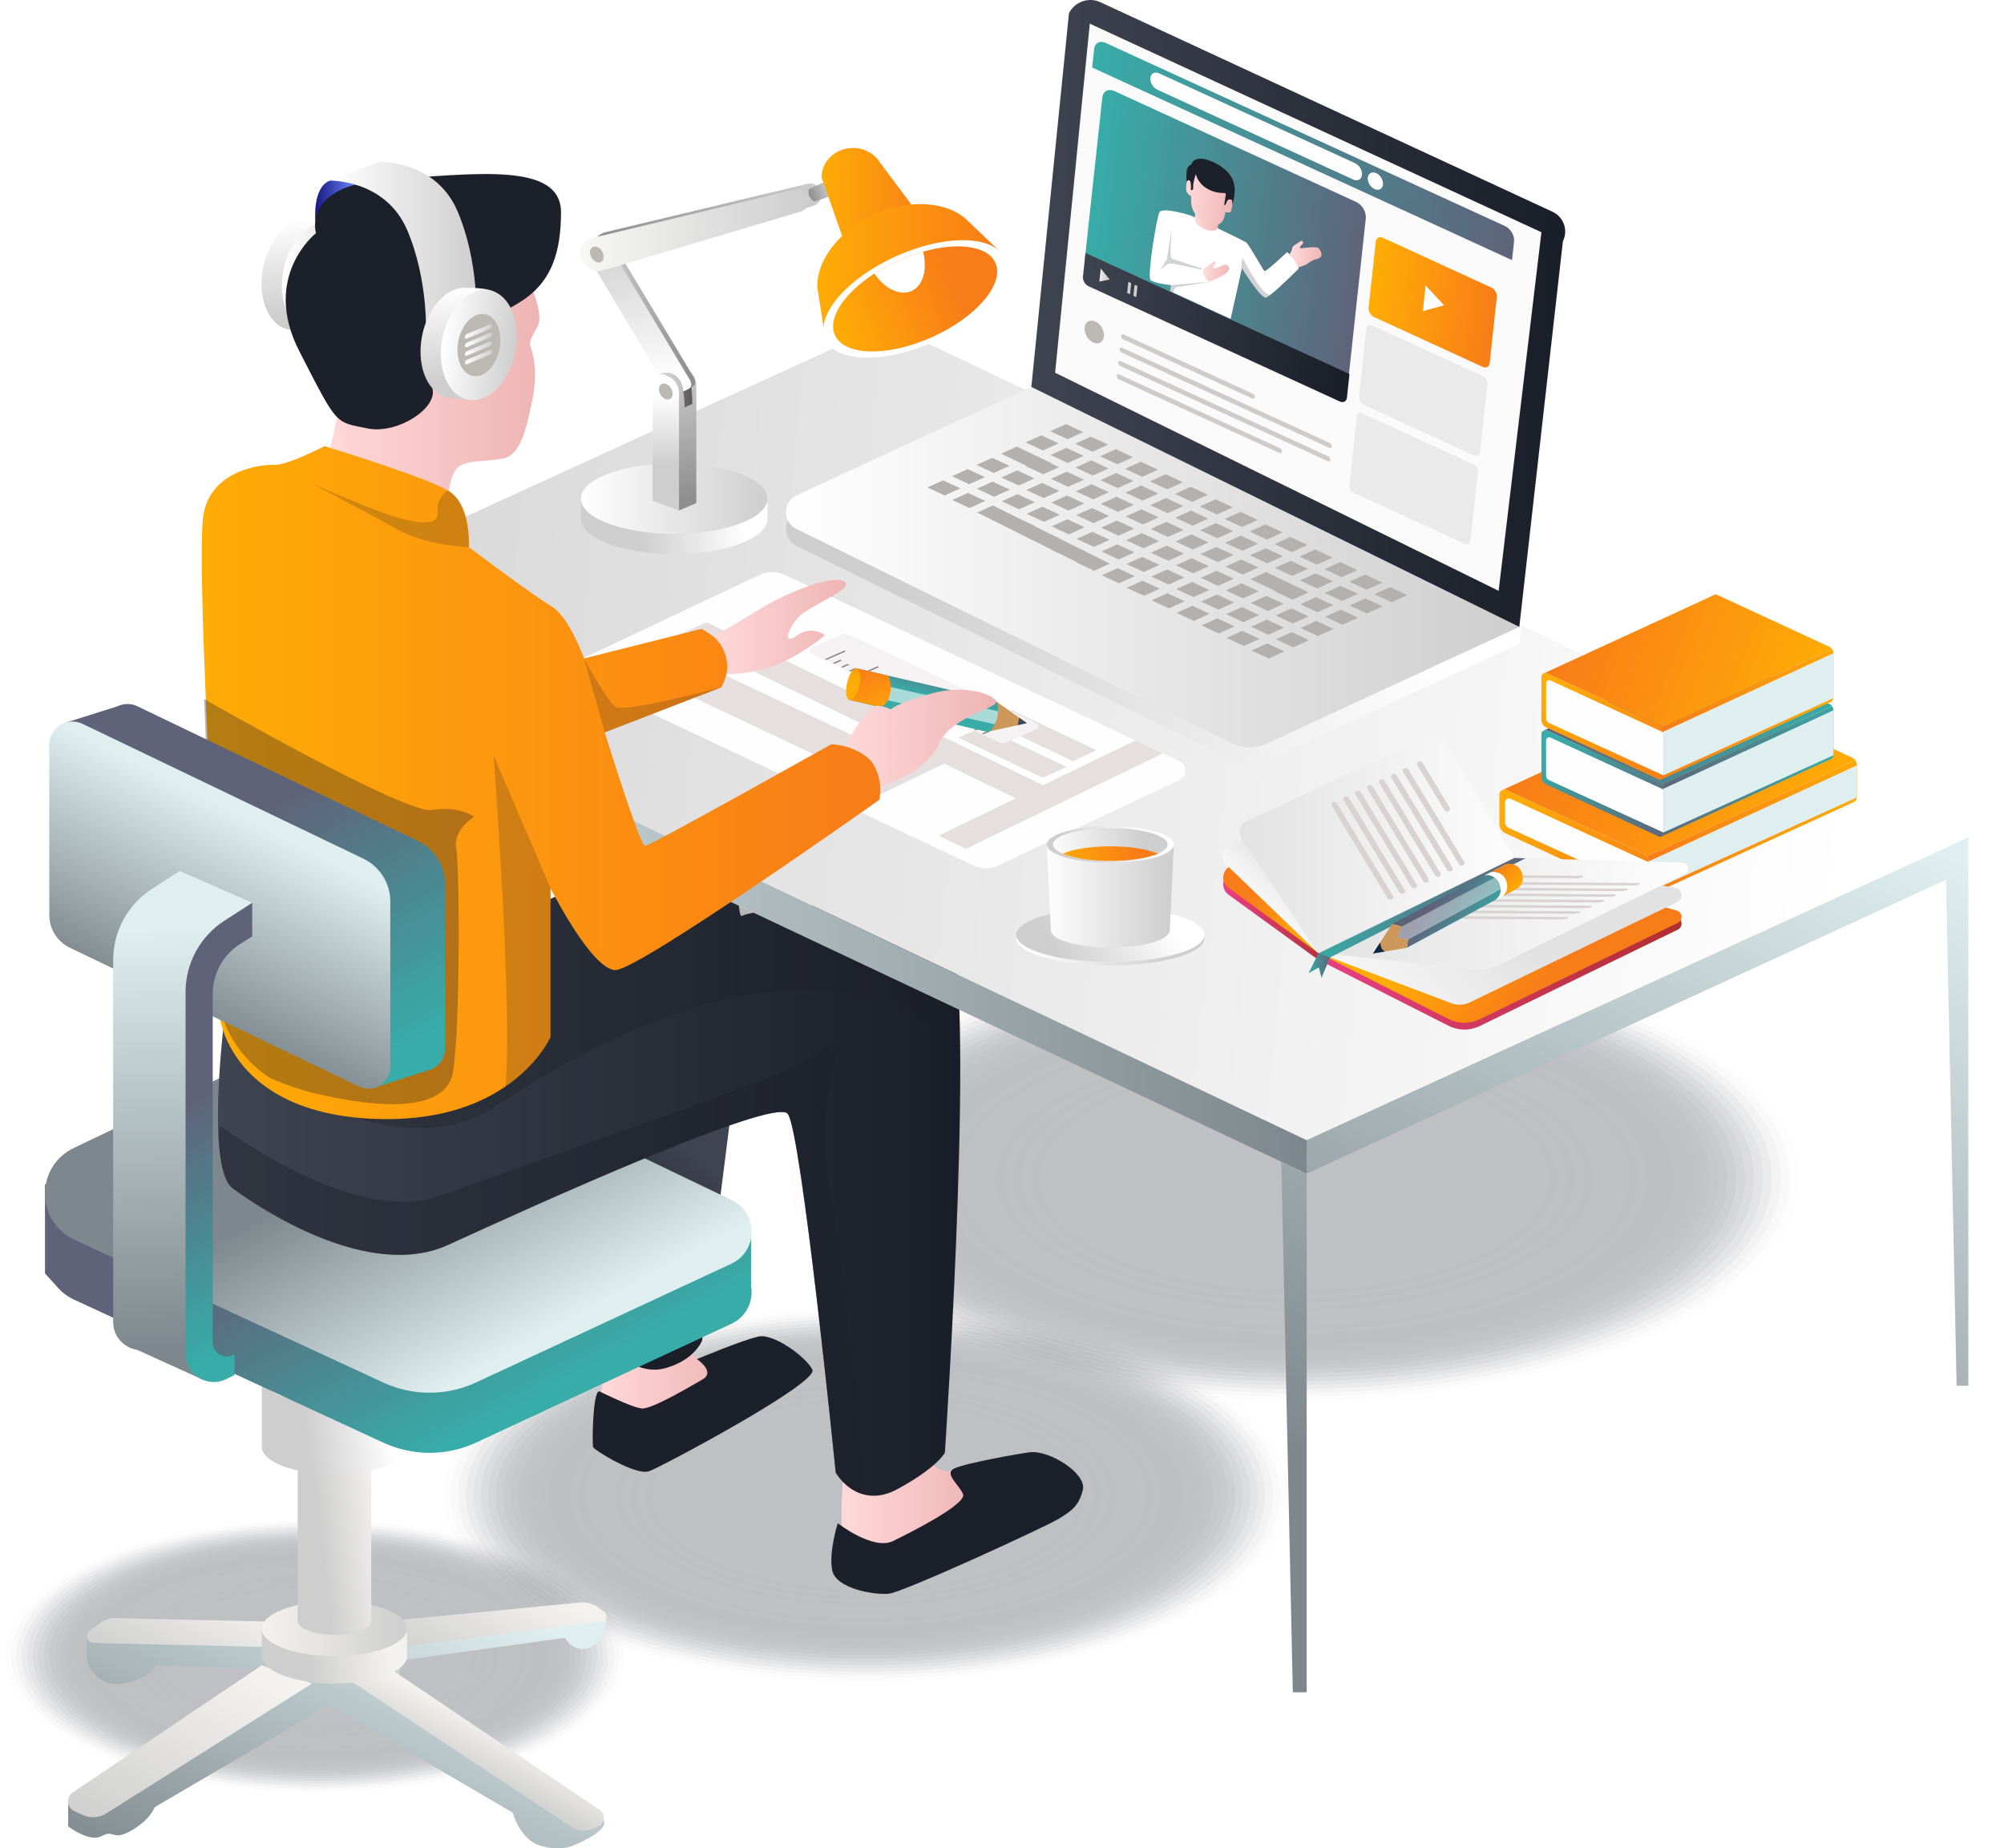 <?xml version="1.0" encoding="UTF-8"?><svg id="Layer_1" xmlns="http://www.w3.org/2000/svg" xmlns:xlink="http://www.w3.org/1999/xlink" viewBox="0 0 2198.48 2028.26"><defs><style>.cls-1{fill:url(#linear-gradient-38);}.cls-1,.cls-2,.cls-3,.cls-4,.cls-5,.cls-6,.cls-7,.cls-8,.cls-9,.cls-10,.cls-11,.cls-12,.cls-13,.cls-14,.cls-15,.cls-16,.cls-17,.cls-18,.cls-19,.cls-20,.cls-21,.cls-22,.cls-23,.cls-24,.cls-25,.cls-26,.cls-27,.cls-28,.cls-29,.cls-30,.cls-31,.cls-32,.cls-33,.cls-34,.cls-35,.cls-36,.cls-37,.cls-38,.cls-39,.cls-40,.cls-41,.cls-42,.cls-43,.cls-44,.cls-45,.cls-46,.cls-47,.cls-48,.cls-49,.cls-50,.cls-51,.cls-52,.cls-53,.cls-54,.cls-55,.cls-56,.cls-57,.cls-58,.cls-59,.cls-60,.cls-61,.cls-62,.cls-63,.cls-64,.cls-65,.cls-66,.cls-67,.cls-68,.cls-69,.cls-70,.cls-71,.cls-72,.cls-73,.cls-74,.cls-75,.cls-76,.cls-77,.cls-78,.cls-79,.cls-80,.cls-81,.cls-82,.cls-83,.cls-84,.cls-85,.cls-86,.cls-87,.cls-88,.cls-89,.cls-90,.cls-91,.cls-92,.cls-93,.cls-94,.cls-95,.cls-96,.cls-97,.cls-98,.cls-99,.cls-100,.cls-101,.cls-102,.cls-103,.cls-104,.cls-105,.cls-106,.cls-107,.cls-108,.cls-109,.cls-110,.cls-111,.cls-112,.cls-113,.cls-114,.cls-115,.cls-116,.cls-117,.cls-118,.cls-119,.cls-120,.cls-121,.cls-122,.cls-123,.cls-124,.cls-125,.cls-126,.cls-127,.cls-128,.cls-129,.cls-130,.cls-131,.cls-132,.cls-133,.cls-134,.cls-135,.cls-136,.cls-137,.cls-138,.cls-139,.cls-140,.cls-141,.cls-142,.cls-143,.cls-144,.cls-145,.cls-146,.cls-147,.cls-148,.cls-149,.cls-150,.cls-151,.cls-152,.cls-153,.cls-154,.cls-155,.cls-156,.cls-157,.cls-158,.cls-159,.cls-160,.cls-161{stroke-width:0px;}.cls-2{opacity:0;}.cls-2,.cls-4,.cls-6,.cls-8,.cls-9,.cls-17,.cls-20,.cls-28,.cls-31,.cls-41,.cls-44,.cls-46,.cls-47,.cls-55,.cls-57,.cls-60,.cls-61,.cls-63,.cls-70,.cls-86,.cls-93,.cls-98,.cls-113,.cls-116,.cls-120,.cls-125,.cls-128,.cls-151,.cls-152,.cls-158{fill:#262a35;}.cls-3{fill:#fefefe;}.cls-4{opacity:.66;}.cls-5{fill:url(#linear-gradient-12);}.cls-6{opacity:.69;}.cls-7{fill:url(#linear-gradient-17);}.cls-8{opacity:.9;}.cls-9{opacity:.31;}.cls-10,.cls-23{opacity:.4;}.cls-10,.cls-76,.cls-155{fill:#fff;}.cls-11{fill:url(#linear-gradient-28);}.cls-11,.cls-40,.cls-74,.cls-77{opacity:.26;}.cls-12{fill:url(#linear-gradient-88);}.cls-13{fill:url(#linear-gradient-19);}.cls-14{fill:url(#linear-gradient-33);}.cls-15{fill:url(#linear-gradient);}.cls-16{fill:url(#linear-gradient-62);}.cls-17{opacity:.1;}.cls-18{fill:url(#linear-gradient-92);}.cls-19{fill:url(#linear-gradient-98);}.cls-20{opacity:.14;}.cls-21{fill:url(#linear-gradient-67);}.cls-22{fill:url(#linear-gradient-57);}.cls-162{filter:url(#luminosity-noclip-7);}.cls-23,.cls-30,.cls-91,.cls-146{fill:#1c202a;}.cls-24{fill:url(#linear-gradient-21);}.cls-25{fill:url(#linear-gradient-6);}.cls-163{filter:url(#luminosity-noclip-5);}.cls-26{fill:url(#linear-gradient-76);}.cls-27{fill:#3c495e;}.cls-28{opacity:.07;}.cls-164{mask:url(#mask-2);}.cls-29{fill:url(#linear-gradient-42);}.cls-31{opacity:.93;}.cls-32{fill:url(#linear-gradient-104);}.cls-33{fill:url(#linear-gradient-95);}.cls-34{fill:url(#linear-gradient-89);}.cls-34,.cls-126,.cls-137,.cls-138{mix-blend-mode:multiply;}.cls-35{fill:url(#linear-gradient-15);}.cls-36{fill:url(#linear-gradient-11);}.cls-37{fill:url(#linear-gradient-106);}.cls-165{mask:url(#mask-3);}.cls-38{fill:url(#linear-gradient-101);}.cls-39{fill:url(#linear-gradient-81);}.cls-40{fill:url(#linear-gradient-110);}.cls-41{opacity:.97;}.cls-42{fill:url(#linear-gradient-73);}.cls-43{fill:#cc9758;}.cls-44{opacity:.28;}.cls-45{fill:url(#linear-gradient-91);}.cls-46{opacity:.17;}.cls-47{opacity:.59;}.cls-48{fill:url(#linear-gradient-5);}.cls-49{fill:url(#linear-gradient-31);}.cls-50{fill:#ceccc8;}.cls-51{fill:url(#linear-gradient-103);}.cls-52{fill:url(#linear-gradient-71);}.cls-53{fill:url(#linear-gradient-58);}.cls-54{fill:url(#linear-gradient-63);}.cls-55{opacity:.76;}.cls-56{fill:url(#linear-gradient-34);}.cls-57{opacity:.38;}.cls-58{fill:url(#linear-gradient-96);}.cls-59{fill:url(#linear-gradient-41);}.cls-60{opacity:.48;}.cls-62{fill:url(#linear-gradient-40);}.cls-63{opacity:.52;}.cls-64{fill:url(#linear-gradient-66);}.cls-166{mask:url(#mask-5);}.cls-65{fill:url(#linear-gradient-13);}.cls-66{fill:#d8d2d2;}.cls-67{fill:url(#linear-gradient-23);}.cls-68{fill:url(#linear-gradient-25);}.cls-69{fill:url(#linear-gradient-43);}.cls-70{opacity:.55;}.cls-71{fill:url(#linear-gradient-16);}.cls-72{fill:url(#linear-gradient-22);}.cls-73{fill:url(#linear-gradient-54);}.cls-74{fill:url(#linear-gradient-69);}.cls-75{fill:url(#linear-gradient-55);}.cls-77{fill:url(#linear-gradient-90);}.cls-78{fill:url(#linear-gradient-35);}.cls-167{opacity:.3;}.cls-79{fill:url(#linear-gradient-50);}.cls-80{fill:url(#linear-gradient-32);}.cls-81{fill:url(#linear-gradient-60);}.cls-82{fill:url(#linear-gradient-59);}.cls-83{fill:url(#linear-gradient-20);}.cls-84{fill:url(#linear-gradient-14);}.cls-85{fill:url(#linear-gradient-2);}.cls-86{opacity:.83;}.cls-87{fill:url(#linear-gradient-52);}.cls-88{fill:#f4f2f2;}.cls-89{fill:url(#linear-gradient-45);}.cls-90{fill:#fafafa;}.cls-91{opacity:.33;}.cls-92{fill:url(#linear-gradient-93);}.cls-93{opacity:.86;}.cls-94{fill:url(#linear-gradient-7);}.cls-95{fill:url(#linear-gradient-39);}.cls-168{mask:url(#mask-4);}.cls-96{fill:url(#linear-gradient-3);}.cls-97{fill:url(#linear-gradient-77);}.cls-98{opacity:.79;}.cls-99{fill:url(#linear-gradient-94);}.cls-100{fill:url(#linear-gradient-9);}.cls-101{fill:url(#linear-gradient-100);}.cls-102{fill:url(#linear-gradient-82);}.cls-103{fill:url(#linear-gradient-105);}.cls-104{fill:url(#linear-gradient-83);}.cls-105{fill:#8e8686;}.cls-169{mask:url(#mask-6);}.cls-106{fill:url(#linear-gradient-53);}.cls-107{fill:#0f2649;}.cls-108{fill:url(#linear-gradient-85);}.cls-109{fill:url(#linear-gradient-65);}.cls-110{fill:url(#linear-gradient-36);}.cls-111{fill:url(#linear-gradient-48);}.cls-112{fill:url(#linear-gradient-49);}.cls-113{opacity:.21;}.cls-114{fill:url(#linear-gradient-8);}.cls-115{fill:url(#linear-gradient-47);}.cls-116{opacity:.03;}.cls-117{fill:url(#linear-gradient-24);}.cls-118{fill:url(#linear-gradient-26);}.cls-119{fill:url(#linear-gradient-61);}.cls-120{opacity:.45;}.cls-121{fill:url(#linear-gradient-18);}.cls-122{fill:#e5dfdf;}.cls-123{fill:#dfeeef;}.cls-124{fill:url(#linear-gradient-51);}.cls-125{opacity:.72;}.cls-126{fill:url(#linear-gradient-109);}.cls-127{fill:url(#linear-gradient-30);}.cls-170{filter:url(#luminosity-noclip);}.cls-128{opacity:.34;}.cls-171{mask:url(#mask-1);}.cls-172{mask:url(#mask);}.cls-129{fill:url(#linear-gradient-44);}.cls-130{fill:url(#linear-gradient-84);}.cls-131{fill:url(#linear-gradient-97);}.cls-132{fill:url(#linear-gradient-72);}.cls-133{fill:url(#linear-gradient-29);}.cls-134{fill:url(#linear-gradient-46);}.cls-135{fill:url(#linear-gradient-64);}.cls-136{fill:url(#linear-gradient-107);}.cls-137{fill:url(#linear-gradient-68);}.cls-138{fill:url(#linear-gradient-27);}.cls-173{mask:url(#mask-7);}.cls-139{fill:url(#linear-gradient-56);}.cls-140{fill:url(#linear-gradient-99);}.cls-141{fill:url(#linear-gradient-10);}.cls-142{fill:url(#linear-gradient-87);}.cls-143{fill:url(#linear-gradient-70);}.cls-144{fill:url(#linear-gradient-78);}.cls-145{fill:url(#linear-gradient-86);}.cls-146{opacity:.2;}.cls-147{fill:url(#linear-gradient-74);}.cls-148{fill:url(#linear-gradient-102);}.cls-149{fill:url(#linear-gradient-4);}.cls-150{fill:#eaeaea;}.cls-151{opacity:.24;}.cls-152{opacity:.62;}.cls-153{fill:url(#linear-gradient-37);}.cls-154{fill:url(#linear-gradient-80);}.cls-155{opacity:.57;}.cls-174{filter:url(#luminosity-noclip-3);}.cls-156{fill:url(#linear-gradient-79);}.cls-157{fill:url(#linear-gradient-108);}.cls-158{opacity:.41;}.cls-159{fill:#b2b1af;}.cls-160{fill:url(#linear-gradient-75);}.cls-161{fill:#bcb8b3;}</style><linearGradient id="linear-gradient" x1="260.67" y1="711.35" x2="260.67" y2="1216.01" gradientUnits="userSpaceOnUse"><stop offset="0" stop-color="#dfeeef"/><stop offset="1" stop-color="#7d878d"/></linearGradient><linearGradient id="linear-gradient-2" x1="-45.19" y1="111.42" x2="-40.4" y2="219.33" gradientTransform="translate(391.18 133.22) scale(1 .96) skewX(-5.95)" gradientUnits="userSpaceOnUse"><stop offset="0" stop-color="#fff"/><stop offset="1" stop-color="#cecece"/></linearGradient><linearGradient id="linear-gradient-3" x1="-62.95" y1="177.15" x2="19.52" y2="177.15" xlink:href="#linear-gradient-2"/><linearGradient id="linear-gradient-4" x1="345.72" y1="218.95" x2="389.58" y2="218.95" gradientUnits="userSpaceOnUse"><stop offset="0" stop-color="#18187f"/><stop offset="1" stop-color="#6884fc"/></linearGradient><linearGradient id="linear-gradient-5" x1="469.65" y1="1721.2" x2="262.14" y2="2130.12" xlink:href="#linear-gradient"/><linearGradient id="linear-gradient-6" x1="533.41" y1="1890.95" x2="504.96" y2="1947.03" gradientUnits="userSpaceOnUse"><stop offset="0" stop-color="#f3f2ef"/><stop offset="1" stop-color="#cecece"/></linearGradient><linearGradient id="linear-gradient-7" x1="570.23" y1="1733.09" x2="508.77" y2="1854.21" xlink:href="#linear-gradient-6"/><linearGradient id="linear-gradient-8" x1="252.14" y1="1824.63" x2="145.4" y2="2034.97" xlink:href="#linear-gradient-6"/><linearGradient id="linear-gradient-9" x1="244.49" y1="1741.04" x2="186.86" y2="1854.6" xlink:href="#linear-gradient-6"/><linearGradient id="linear-gradient-10" x1="426.81" y1="1804.15" x2="335.32" y2="1814.43" xlink:href="#linear-gradient-6"/><linearGradient id="linear-gradient-11" x1="287.24" y1="1787.23" x2="446.58" y2="1787.23" xlink:href="#linear-gradient-6"/><linearGradient id="linear-gradient-12" x1="410.87" y1="1602.05" x2="343.34" y2="1609.64" xlink:href="#linear-gradient-6"/><linearGradient id="linear-gradient-13" x1="326.59" y1="1426.54" x2="407.23" y2="1426.54" gradientTransform="matrix(1,0,0,1,0,0)" xlink:href="#linear-gradient-2"/><linearGradient id="linear-gradient-14" x1="428.68" y1="1551.15" x2="334.28" y2="1561.76" gradientTransform="matrix(1,0,0,1,0,0)" xlink:href="#linear-gradient-2"/><linearGradient id="linear-gradient-15" x1="287.24" y1="1511.28" x2="446.58" y2="1511.28" gradientTransform="matrix(1,0,0,1,0,0)" xlink:href="#linear-gradient-2"/><linearGradient id="linear-gradient-16" x1="659.47" y1="1512.87" x2="799.33" y2="1512.87" gradientUnits="userSpaceOnUse"><stop offset="0" stop-color="#ffd9d9"/><stop offset="1" stop-color="#efb4b4"/></linearGradient><linearGradient id="linear-gradient-17" x1="775.12" y1="1275.19" x2="670.67" y2="1405.33" gradientUnits="userSpaceOnUse"><stop offset="0" stop-color="#3f4451"/><stop offset="1" stop-color="#1a1e28"/></linearGradient><linearGradient id="linear-gradient-18" x1="536.11" y1="1559.21" x2="399.84" y2="1310.81" gradientUnits="userSpaceOnUse"><stop offset="0" stop-color="#38aca8"/><stop offset="1" stop-color="#5f637a"/></linearGradient><linearGradient id="linear-gradient-19" x1="528.75" y1="1500.32" x2="402.91" y2="1270.93" xlink:href="#linear-gradient"/><linearGradient id="linear-gradient-20" x1="923.11" y1="1646.5" x2="1074.15" y2="1646.5" xlink:href="#linear-gradient-16"/><linearGradient id="linear-gradient-21" x1="239.11" y1="1285.65" x2="1053.46" y2="1285.65" xlink:href="#linear-gradient-17"/><linearGradient id="linear-gradient-22" x1="2034.64" y1="885.13" x2="-9.96" y2="684.09" gradientTransform="matrix(1,0,0,1,0,0)" xlink:href="#linear-gradient-2"/><linearGradient id="linear-gradient-23" x1="1928.83" y1="836.41" x2="1524.39" y2="1649.88" xlink:href="#linear-gradient"/><linearGradient id="linear-gradient-24" x1="246.77" y1="987.9" x2="1433.49" y2="987.9" xlink:href="#linear-gradient"/><linearGradient id="linear-gradient-25" x1="1811.33" y1="777.99" x2="1406.89" y2="1591.46" xlink:href="#linear-gradient"/><linearGradient id="linear-gradient-26" x1="2263.61" y1="1002.85" x2="1859.17" y2="1816.32" xlink:href="#linear-gradient"/><filter id="luminosity-noclip" x="846.58" y="534.18" width="1061.53" height="368.19" color-interpolation-filters="sRGB" filterUnits="userSpaceOnUse"><feFlood flood-color="#fff" result="bg"/><feBlend in="SourceGraphic" in2="bg"/></filter><filter id="luminosity-noclip-2" x="846.58" y="-9206.3" width="1061.53" height="32766" color-interpolation-filters="sRGB" filterUnits="userSpaceOnUse"><feFlood flood-color="#fff" result="bg"/><feBlend in="SourceGraphic" in2="bg"/></filter><mask id="mask-1" x="846.58" y="-9206.3" width="1061.53" height="32766" maskUnits="userSpaceOnUse"/><linearGradient id="linear-gradient-27" x1="846.58" y1="718.27" x2="1908.11" y2="718.27" gradientUnits="userSpaceOnUse"><stop offset="0" stop-color="#fff"/><stop offset="1" stop-color="#000"/></linearGradient><mask id="mask" x="846.58" y="534.18" width="1061.53" height="368.19" maskUnits="userSpaceOnUse"><g class="cls-170"><g class="cls-171"><polygon class="cls-138" points="865.82 592.07 846.58 600.17 1359.17 852.56 1680.37 902.37 1908.11 834.99 1390.95 534.18 865.82 592.07"/></g></g></mask><linearGradient id="linear-gradient-28" x1="846.58" y1="718.27" x2="1908.11" y2="718.27" gradientUnits="userSpaceOnUse"><stop offset="0" stop-color="#0c5c93"/><stop offset="1" stop-color="#0c5c93"/></linearGradient><linearGradient id="linear-gradient-29" x1="1603.15" y1="697.82" x2="982.61" y2="597.89" gradientTransform="matrix(1,0,0,1,0,0)" xlink:href="#linear-gradient-2"/><linearGradient id="linear-gradient-30" x1="1561.39" y1="383.21" x2="1022.74" y2="296.47" gradientTransform="matrix(1,0,0,1,0,0)" xlink:href="#linear-gradient-2"/><linearGradient id="linear-gradient-31" x1="862.29" y1="622.36" x2="1666.75" y2="622.36" gradientTransform="matrix(1,0,0,1,0,0)" xlink:href="#linear-gradient-2"/><linearGradient id="linear-gradient-32" x1="1131.42" y1="343.96" x2="1717.08" y2="343.96" xlink:href="#linear-gradient-17"/><linearGradient id="linear-gradient-33" x1="817.67" y1="-17.42" x2="1136.38" y2="-17.42" gradientTransform="translate(455.72 -122.09) rotate(24.65) scale(1 .91) skewX(16.87)" xlink:href="#linear-gradient-18"/><linearGradient id="linear-gradient-34" x1="802.22" y1="-161.9" x2="1310.14" y2="-161.9" gradientTransform="translate(455.72 -122.09) rotate(24.65) scale(1 .91) skewX(16.87)" xlink:href="#linear-gradient-18"/><linearGradient id="linear-gradient-35" x1="1150.78" y1="-58.44" x2="1297.19" y2="-58.44" gradientTransform="translate(455.72 -122.09) rotate(24.65) scale(1 .91) skewX(16.87)" gradientUnits="userSpaceOnUse"><stop offset="0" stop-color="#ffac06"/><stop offset="1" stop-color="#f87c18"/></linearGradient><linearGradient id="linear-gradient-36" x1="939.21" y1="-34.9" x2="967" y2="-34.9" gradientTransform="translate(455.72 -122.09) rotate(24.65) scale(1 .91) skewX(16.87)" xlink:href="#linear-gradient-16"/><linearGradient id="linear-gradient-37" x1="1052.94" y1="-44.78" x2="1089.91" y2="-44.78" gradientTransform="translate(455.72 -122.09) rotate(24.65) scale(1 .91) skewX(16.87)" xlink:href="#linear-gradient-16"/><linearGradient id="linear-gradient-38" x1="955.8" y1="18.05" x2="985.01" y2="18.05" gradientTransform="translate(455.72 -122.09) rotate(24.65) scale(1 .91) skewX(16.87)" xlink:href="#linear-gradient-16"/><linearGradient id="linear-gradient-39" x1="925.39" y1="-56.76" x2="980.88" y2="-56.76" gradientTransform="translate(455.72 -122.09) rotate(24.65) scale(1 .91) skewX(16.87)" xlink:href="#linear-gradient-16"/><linearGradient id="linear-gradient-40" x1="864.68" y1="97.58" x2="1182.12" y2="97.58" gradientTransform="translate(410.27 -160.92) rotate(24.65) scale(1 .91) skewX(16.87)" xlink:href="#linear-gradient-17"/><linearGradient id="linear-gradient-41" x1="884.08" y1="97.03" x2="895.79" y2="97.03" gradientTransform="translate(410.27 -160.92) rotate(24.65) scale(1 .91) skewX(16.87)" gradientUnits="userSpaceOnUse"><stop offset="0" stop-color="#f9f9f8"/><stop offset="1" stop-color="#cecece"/></linearGradient><linearGradient id="linear-gradient-42" x1="917.32" y1="96.62" x2="920.81" y2="96.62" xlink:href="#linear-gradient-41"/><linearGradient id="linear-gradient-43" x1="924.85" y1="96.62" x2="928.35" y2="96.62" xlink:href="#linear-gradient-41"/><linearGradient id="linear-gradient-44" x1="650.46" y1="246.25" x2="901.26" y2="246.25" gradientUnits="userSpaceOnUse"><stop offset="0" stop-color="#8e8e8e"/><stop offset="1" stop-color="#cecece"/></linearGradient><linearGradient id="linear-gradient-45" x1="815.9" y1="560.72" x2="699.4" y2="573.81" gradientTransform="matrix(1,0,0,1,0,0)" xlink:href="#linear-gradient-2"/><linearGradient id="linear-gradient-46" x1="637.25" y1="547.16" x2="841.98" y2="547.16" gradientTransform="matrix(1,0,0,1,0,0)" xlink:href="#linear-gradient-2"/><linearGradient id="linear-gradient-47" x1="764.55" y1="545.4" x2="732.15" y2="404.03" xlink:href="#linear-gradient-44"/><linearGradient id="linear-gradient-48" x1="730.43" y1="432.6" x2="730.43" y2="508.97" gradientTransform="matrix(1,0,0,1,0,0)" xlink:href="#linear-gradient-2"/><linearGradient id="linear-gradient-49" x1="729.09" y1="425.91" x2="759.49" y2="425.91" gradientUnits="userSpaceOnUse"><stop offset="0" stop-color="#8e8b86"/><stop offset="1" stop-color="#5b5a5a"/></linearGradient><linearGradient id="linear-gradient-50" x1="722.42" y1="421.9" x2="683.48" y2="251.98" xlink:href="#linear-gradient-44"/><linearGradient id="linear-gradient-51" x1="718.04" y1="424.48" x2="679.1" y2="254.56" gradientTransform="matrix(1,0,0,1,0,0)" xlink:href="#linear-gradient-2"/><linearGradient id="linear-gradient-52" x1="636.57" y1="252.5" x2="887.38" y2="252.5" gradientUnits="userSpaceOnUse"><stop offset="0" stop-color="#f7f7f6"/><stop offset="1" stop-color="#cecece"/></linearGradient><linearGradient id="linear-gradient-53" x1="888.24" y1="214.97" x2="910.69" y2="206.29" xlink:href="#linear-gradient-44"/><linearGradient id="linear-gradient-54" x1="901.26" y1="232.76" x2="1027.56" y2="232.76" gradientTransform="matrix(1,0,0,1,0,0)" xlink:href="#linear-gradient-35"/><linearGradient id="linear-gradient-55" x1="896.57" y1="299.96" x2="1098.31" y2="299.96" gradientTransform="matrix(1,0,0,1,0,0)" xlink:href="#linear-gradient-35"/><linearGradient id="linear-gradient-56" x1="915.91" y1="362.04" x2="1049.54" y2="310.33" gradientTransform="matrix(1,0,0,1,0,0)" xlink:href="#linear-gradient-35"/><linearGradient id="linear-gradient-57" x1="356.05" y1="431.43" x2="591.73" y2="431.43" xlink:href="#linear-gradient-16"/><linearGradient id="linear-gradient-58" x1="221.35" y1="858.86" x2="965.88" y2="858.86" gradientTransform="matrix(1,0,0,1,0,0)" xlink:href="#linear-gradient-35"/><linearGradient id="linear-gradient-59" x1="782.91" y1="688.05" x2="928.18" y2="688.05" xlink:href="#linear-gradient-16"/><linearGradient id="linear-gradient-60" x1="9630.96" y1="1632.64" x2="9642.49" y2="1632.64" gradientTransform="translate(-10600.05 28622.43) rotate(-76.98) scale(3.09)" xlink:href="#linear-gradient-18"/><linearGradient id="linear-gradient-61" x1="9619.97" y1="1622.92" x2="9638.55" y2="1611.01" gradientTransform="translate(-10600.05 28622.43) rotate(-76.98) scale(3.09)" xlink:href="#linear-gradient-35"/><linearGradient id="linear-gradient-62" x1="9630.95" y1="1606.41" x2="9642.5" y2="1606.41" gradientTransform="translate(-10600.05 28622.43) rotate(-76.98) scale(3.09)" xlink:href="#linear-gradient-35"/><linearGradient id="linear-gradient-63" x1="926.33" y1="810.32" x2="1092.92" y2="810.32" xlink:href="#linear-gradient-16"/><linearGradient id="linear-gradient-64" x1="406.62" y1="1168.02" x2="262.14" y2="904.64" xlink:href="#linear-gradient-18"/><linearGradient id="linear-gradient-65" x1="285.22" y1="906.8" x2="182.88" y2="1108.47" xlink:href="#linear-gradient"/><linearGradient id="linear-gradient-66" x1="192.67" y1="1019.76" x2="210.42" y2="1481.28" xlink:href="#linear-gradient"/><linearGradient id="linear-gradient-67" x1="341.58" y1="1427.06" x2="219.45" y2="1204.43" xlink:href="#linear-gradient-18"/><filter id="luminosity-noclip-3" x="1635.54" y="823.02" width="562.94" height="169.66" color-interpolation-filters="sRGB" filterUnits="userSpaceOnUse"><feFlood flood-color="#fff" result="bg"/><feBlend in="SourceGraphic" in2="bg"/></filter><filter id="luminosity-noclip-4" x="1635.54" y="-9206.3" width="562.94" height="32766" color-interpolation-filters="sRGB" filterUnits="userSpaceOnUse"><feFlood flood-color="#fff" result="bg"/><feBlend in="SourceGraphic" in2="bg"/></filter><mask id="mask-3" x="1635.54" y="-9206.3" width="562.94" height="32766" maskUnits="userSpaceOnUse"/><linearGradient id="linear-gradient-68" x1="1635.54" y1="907.85" x2="2198.48" y2="907.85" xlink:href="#linear-gradient-27"/><mask id="mask-2" x="1635.54" y="823.02" width="562.94" height="169.66" maskUnits="userSpaceOnUse"><g class="cls-174"><g class="cls-165"><polygon class="cls-137" points="1644.91 904.42 1635.54 910.56 1794.96 992.68 2198.48 936.98 1893.06 823.02 1644.91 904.42"/></g></g></mask><linearGradient id="linear-gradient-69" x1="1635.54" y1="907.85" x2="2198.48" y2="907.85" xlink:href="#linear-gradient-28"/><linearGradient id="linear-gradient-70" x1="1678.62" y1="865.44" x2="1794" y2="1008.11" gradientTransform="matrix(1,0,0,1,0,0)" xlink:href="#linear-gradient-35"/><linearGradient id="linear-gradient-71" x1="1877.25" y1="762.06" x2="1875.95" y2="761.57" gradientUnits="userSpaceOnUse"><stop offset="0" stop-color="#e2e2e2"/><stop offset="1" stop-color="#f5f4f3"/></linearGradient><linearGradient id="linear-gradient-72" x1="2005.69" y1="912.21" x2="1678.84" y2="787.69" gradientTransform="matrix(1,0,0,1,0,0)" xlink:href="#linear-gradient-35"/><linearGradient id="linear-gradient-73" x1="2011.43" y1="943.32" x2="1831.69" y2="874.85" gradientTransform="matrix(1,0,0,1,0,0)" xlink:href="#linear-gradient-35"/><linearGradient id="linear-gradient-74" x1="1714.48" y1="805.61" x2="1818.38" y2="934.09" xlink:href="#linear-gradient-18"/><linearGradient id="linear-gradient-75" x1="1880.78" y1="715.93" x2="1879.73" y2="715.52" xlink:href="#linear-gradient-71"/><linearGradient id="linear-gradient-76" x1="1985.7" y1="838.56" x2="1718.73" y2="736.86" xlink:href="#linear-gradient-18"/><linearGradient id="linear-gradient-77" x1="1993.81" y1="875.56" x2="1840.16" y2="817.03" xlink:href="#linear-gradient-18"/><linearGradient id="linear-gradient-78" x1="1714.48" y1="742.92" x2="1818.38" y2="871.4" gradientTransform="matrix(1,0,0,1,0,0)" xlink:href="#linear-gradient-35"/><linearGradient id="linear-gradient-79" x1="1880.78" y1="653.24" x2="1879.73" y2="652.83" xlink:href="#linear-gradient-71"/><linearGradient id="linear-gradient-80" x1="1985.7" y1="775.87" x2="1718.73" y2="674.17" gradientTransform="matrix(1,0,0,1,0,0)" xlink:href="#linear-gradient-35"/><linearGradient id="linear-gradient-81" x1="1993.81" y1="812.87" x2="1840.16" y2="754.34" gradientTransform="matrix(1,0,0,1,0,0)" xlink:href="#linear-gradient-35"/><linearGradient id="linear-gradient-82" x1="361.71" y1="275.87" x2="522.58" y2="275.87" gradientTransform="matrix(1,0,0,1,0,0)" xlink:href="#linear-gradient-2"/><linearGradient id="linear-gradient-83" x1="137.29" y1="188.68" x2="142.09" y2="296.59" xlink:href="#linear-gradient-2"/><linearGradient id="linear-gradient-84" x1="119.53" y1="254.41" x2="202.01" y2="254.41" gradientTransform="translate(740.03 199.23) rotate(78.79) scale(1 .96) skewX(-5.95)" xlink:href="#linear-gradient-2"/><linearGradient id="linear-gradient-85" x1="510.02" y1="363.65" x2="539.83" y2="363.65" gradientTransform="matrix(1,0,0,1,0,0)" xlink:href="#linear-gradient-2"/><linearGradient id="linear-gradient-86" x1="510.02" y1="373.08" x2="539.83" y2="373.08" gradientTransform="matrix(1,0,0,1,0,0)" xlink:href="#linear-gradient-2"/><linearGradient id="linear-gradient-87" x1="510.02" y1="382.51" x2="539.83" y2="382.51" gradientTransform="matrix(1,0,0,1,0,0)" xlink:href="#linear-gradient-2"/><linearGradient id="linear-gradient-88" x1="510.02" y1="391.93" x2="539.83" y2="391.93" gradientTransform="matrix(1,0,0,1,0,0)" xlink:href="#linear-gradient-2"/><filter id="luminosity-noclip-5" x="1323.19" y="948.3" width="602.82" height="193.52" color-interpolation-filters="sRGB" filterUnits="userSpaceOnUse"><feFlood flood-color="#fff" result="bg"/><feBlend in="SourceGraphic" in2="bg"/></filter><filter id="luminosity-noclip-6" x="1323.19" y="-9206.3" width="602.82" height="32766" color-interpolation-filters="sRGB" filterUnits="userSpaceOnUse"><feFlood flood-color="#fff" result="bg"/><feBlend in="SourceGraphic" in2="bg"/></filter><mask id="mask-5" x="1323.19" y="-9206.3" width="602.82" height="32766" maskUnits="userSpaceOnUse"/><linearGradient id="linear-gradient-89" x1="1323.19" y1="1045.06" x2="1926.01" y2="1045.06" xlink:href="#linear-gradient-27"/><mask id="mask-4" x="1323.19" y="948.3" width="602.82" height="193.52" maskUnits="userSpaceOnUse"><g class="cls-163"><g class="cls-166"><polygon class="cls-34" points="1341.29 973.05 1323.19 981.09 1587.41 1141.82 1793.09 1102.52 1926.01 1041.65 1697.87 948.3 1341.29 973.05"/></g></g></mask><linearGradient id="linear-gradient-90" x1="1323.19" y1="1045.06" x2="1926.01" y2="1045.06" xlink:href="#linear-gradient-28"/><linearGradient id="linear-gradient-91" x1="1341.98" y1="973.05" x2="1471.63" y2="973.05" gradientUnits="userSpaceOnUse"><stop offset="0" stop-color="#ea3f85"/><stop offset="1" stop-color="#af2f2f"/></linearGradient><linearGradient id="linear-gradient-92" x1="1445.66" y1="1041.65" x2="1844.75" y2="1041.65" xlink:href="#linear-gradient-91"/><linearGradient id="linear-gradient-93" x1="1455.39" y1="964.62" x2="1382.41" y2="942.35" gradientTransform="matrix(1,0,0,1,0,0)" xlink:href="#linear-gradient-35"/><linearGradient id="linear-gradient-94" x1="1608.93" y1="989.79" x2="1697.58" y2="1073.9" gradientTransform="matrix(1,0,0,1,0,0)" xlink:href="#linear-gradient-35"/><linearGradient id="linear-gradient-95" x1="1645.8" y1="1014.97" x2="1503.55" y2="1162.48" gradientUnits="userSpaceOnUse"><stop offset="0" stop-color="#e2e2e2"/><stop offset="1" stop-color="#fdfdfd"/></linearGradient><linearGradient id="linear-gradient-96" x1="1428.88" y1="966.93" x2="1389.08" y2="1008.2" xlink:href="#linear-gradient-95"/><linearGradient id="linear-gradient-97" x1="1359.89" y1="925.79" x2="1661.26" y2="925.79" xlink:href="#linear-gradient-95"/><linearGradient id="linear-gradient-98" x1="1445.66" y1="1002.75" x2="1851.97" y2="1002.75" xlink:href="#linear-gradient-95"/><linearGradient id="linear-gradient-99" x1="1435.81" y1="1007.09" x2="1673.44" y2="1007.09" xlink:href="#linear-gradient-18"/><linearGradient id="linear-gradient-100" x1="1435.81" y1="1059.38" x2="1458.97" y2="1059.38" xlink:href="#linear-gradient-18"/><linearGradient id="linear-gradient-101" x1="848.81" y1="160.55" x2="828.55" y2="188.92" gradientTransform="translate(1864.43 134.09) rotate(92.58)" xlink:href="#linear-gradient-35"/><linearGradient id="linear-gradient-102" x1="903.65" y1="198.62" x2="867.36" y2="249.43" gradientTransform="translate(1864.43 134.09) rotate(92.58)" xlink:href="#linear-gradient-18"/><linearGradient id="linear-gradient-103" x1="1076.74" y1="1403.18" x2="1211.77" y2="1401.52" gradientTransform="translate(-110.33 -588.42) scale(1.15)" xlink:href="#linear-gradient-2"/><linearGradient id="linear-gradient-104" x1="1198.67" y1="1370.33" x2="1107.02" y2="1425.61" gradientTransform="translate(-110.33 -588.42) scale(1.15)" xlink:href="#linear-gradient-2"/><linearGradient id="linear-gradient-105" x1="1090.86" y1="1362" x2="1211.62" y2="1362" gradientTransform="translate(-110.33 -588.42) scale(1.15)" xlink:href="#linear-gradient-2"/><linearGradient id="linear-gradient-106" x1="1183.25" y1="1293.72" x2="1121.39" y2="1331.03" gradientTransform="translate(-110.33 -588.42) scale(1.15)" xlink:href="#linear-gradient-2"/><linearGradient id="linear-gradient-107" x1="1094.42" y1="1321.87" x2="1186.07" y2="1307.62" gradientTransform="translate(-110.33 -588.42) scale(1.15)" xlink:href="#linear-gradient-2"/><linearGradient id="linear-gradient-108" x1="1103.97" y1="1329.07" x2="1180.21" y2="1317.21" gradientTransform="translate(-110.33 -588.42) scale(1.15)" xlink:href="#linear-gradient-35"/><filter id="luminosity-noclip-7" x="744.91" y="545.11" width="480.82" height="198.29" color-interpolation-filters="sRGB" filterUnits="userSpaceOnUse"><feFlood flood-color="#fff" result="bg"/><feBlend in="SourceGraphic" in2="bg"/></filter><filter id="luminosity-noclip-8" x="744.91" y="-9206.3" width="480.82" height="32766" color-interpolation-filters="sRGB" filterUnits="userSpaceOnUse"><feFlood flood-color="#fff" result="bg"/><feBlend in="SourceGraphic" in2="bg"/></filter><mask id="mask-7" x="744.91" y="-9206.3" width="480.82" height="32766" maskUnits="userSpaceOnUse"/><linearGradient id="linear-gradient-109" x1="786.03" y1="645.85" x2="1147.71" y2="641.39" xlink:href="#linear-gradient-27"/><mask id="mask-6" x="744.91" y="545.11" width="480.82" height="198.29" maskUnits="userSpaceOnUse"><g class="cls-162"><g class="cls-173"><polygon class="cls-126" points="762.71 545.11 1008.47 576.34 1069.46 629.11 1198.76 659.47 1225.73 684.16 1068.44 743.4 1034.17 712.24 1051.45 646.92 994.22 597.33 744.91 560.23 762.71 545.11"/></g></g></mask><linearGradient id="linear-gradient-110" x1="786.03" y1="645.85" x2="1147.71" y2="641.39" xlink:href="#linear-gradient-28"/></defs><g class="cls-167"><ellipse class="cls-2" cx="1419.97" cy="1292.81" rx="563.01" ry="248.84"/><ellipse class="cls-116" cx="1419.97" cy="1292.81" rx="553.22" ry="244.51"/><ellipse class="cls-28" cx="1419.97" cy="1292.81" rx="543.43" ry="240.18"/><ellipse class="cls-17" cx="1419.97" cy="1292.81" rx="533.65" ry="235.86"/><ellipse class="cls-20" cx="1419.97" cy="1292.81" rx="523.86" ry="231.53"/><ellipse class="cls-46" cx="1419.97" cy="1292.81" rx="514.07" ry="227.21"/><ellipse class="cls-113" cx="1419.97" cy="1292.81" rx="504.28" ry="222.88"/><ellipse class="cls-151" cx="1419.97" cy="1292.81" rx="494.49" ry="218.55"/><ellipse class="cls-44" cx="1419.97" cy="1292.81" rx="484.71" ry="214.23"/><ellipse class="cls-9" cx="1419.97" cy="1292.81" rx="474.92" ry="209.9"/><ellipse class="cls-128" cx="1419.97" cy="1292.81" rx="465.13" ry="205.58"/><ellipse class="cls-57" cx="1419.97" cy="1292.81" rx="455.34" ry="201.25"/><ellipse class="cls-158" cx="1419.97" cy="1292.81" rx="445.55" ry="196.92"/><ellipse class="cls-120" cx="1419.97" cy="1292.81" rx="435.77" ry="192.6"/><ellipse class="cls-60" cx="1419.97" cy="1292.81" rx="425.98" ry="188.27"/><ellipse class="cls-63" cx="1419.97" cy="1292.81" rx="416.19" ry="183.95"/><ellipse class="cls-70" cx="1419.97" cy="1292.81" rx="406.4" ry="179.62"/><ellipse class="cls-47" cx="1419.97" cy="1292.81" rx="396.62" ry="175.29"/><ellipse class="cls-152" cx="1419.97" cy="1292.81" rx="386.83" ry="170.97"/><ellipse class="cls-4" cx="1419.97" cy="1292.81" rx="377.04" ry="166.64"/><ellipse class="cls-6" cx="1419.97" cy="1292.81" rx="367.25" ry="162.32"/><ellipse class="cls-125" cx="1419.97" cy="1292.81" rx="357.46" ry="157.99"/><ellipse class="cls-55" cx="1419.97" cy="1292.81" rx="347.68" ry="153.66"/><ellipse class="cls-98" cx="1419.97" cy="1292.81" rx="337.89" ry="149.34"/><ellipse class="cls-86" cx="1419.97" cy="1292.81" rx="328.1" ry="145.01"/><ellipse class="cls-93" cx="1419.97" cy="1292.81" rx="318.31" ry="140.69"/><ellipse class="cls-8" cx="1419.97" cy="1292.81" rx="308.52" ry="136.36"/><ellipse class="cls-31" cx="1419.97" cy="1292.81" rx="298.74" ry="132.03"/><ellipse class="cls-41" cx="1419.97" cy="1292.81" rx="288.95" ry="127.71"/><ellipse class="cls-61" cx="1419.97" cy="1292.81" rx="279.16" ry="123.38"/></g><g class="cls-167"><ellipse class="cls-2" cx="345.72" cy="1817.3" rx="345.72" ry="152.8"/><ellipse class="cls-116" cx="345.72" cy="1817.3" rx="339.71" ry="150.14"/><ellipse class="cls-28" cx="345.72" cy="1817.3" rx="333.7" ry="147.49"/><ellipse class="cls-17" cx="345.72" cy="1817.3" rx="327.69" ry="144.83"/><ellipse class="cls-20" cx="345.72" cy="1817.3" rx="321.68" ry="142.18"/><ellipse class="cls-46" cx="345.72" cy="1817.3" rx="315.67" ry="139.52"/><ellipse class="cls-113" cx="345.72" cy="1817.3" rx="309.66" ry="136.86"/><ellipse class="cls-151" cx="345.72" cy="1817.3" rx="303.65" ry="134.21"/><ellipse class="cls-44" cx="345.72" cy="1817.3" rx="297.64" ry="131.55"/><ellipse class="cls-9" cx="345.72" cy="1817.3" rx="291.63" ry="128.89"/><ellipse class="cls-128" cx="345.72" cy="1817.3" rx="285.62" ry="126.24"/><ellipse class="cls-57" cx="345.72" cy="1817.3" rx="279.61" ry="123.58"/><ellipse class="cls-158" cx="345.72" cy="1817.3" rx="273.6" ry="120.92"/><ellipse class="cls-120" cx="345.72" cy="1817.3" rx="267.59" ry="118.27"/><ellipse class="cls-60" cx="345.72" cy="1817.3" rx="261.58" ry="115.61"/><ellipse class="cls-63" cx="345.72" cy="1817.3" rx="255.57" ry="112.95"/><ellipse class="cls-70" cx="345.72" cy="1817.3" rx="249.56" ry="110.3"/><ellipse class="cls-47" cx="345.72" cy="1817.3" rx="243.55" ry="107.64"/><ellipse class="cls-152" cx="345.72" cy="1817.3" rx="237.54" ry="104.99"/><ellipse class="cls-4" cx="345.72" cy="1817.3" rx="231.53" ry="102.33"/><ellipse class="cls-6" cx="345.72" cy="1817.3" rx="225.51" ry="99.67"/><ellipse class="cls-125" cx="345.72" cy="1817.3" rx="219.5" ry="97.02"/><ellipse class="cls-55" cx="345.72" cy="1817.3" rx="213.49" ry="94.36"/><ellipse class="cls-98" cx="345.72" cy="1817.3" rx="207.48" ry="91.7"/><ellipse class="cls-86" cx="345.72" cy="1817.3" rx="201.47" ry="89.05"/><ellipse class="cls-93" cx="345.72" cy="1817.3" rx="195.46" ry="86.39"/><ellipse class="cls-8" cx="345.72" cy="1817.3" rx="189.45" ry="83.73"/><ellipse class="cls-31" cx="345.72" cy="1817.3" rx="183.44" ry="81.08"/><ellipse class="cls-41" cx="345.72" cy="1817.3" rx="177.43" ry="78.42"/><ellipse class="cls-61" cx="345.72" cy="1817.3" rx="171.42" ry="75.76"/></g><g class="cls-167"><ellipse class="cls-2" cx="949.48" cy="1640.76" rx="471.32" ry="208.31"/><ellipse class="cls-116" cx="949.48" cy="1640.76" rx="463.13" ry="204.69"/><ellipse class="cls-28" cx="949.48" cy="1640.76" rx="454.93" ry="201.07"/><ellipse class="cls-17" cx="949.48" cy="1640.76" rx="446.74" ry="197.45"/><ellipse class="cls-20" cx="949.48" cy="1640.76" rx="438.54" ry="193.83"/><ellipse class="cls-46" cx="949.48" cy="1640.76" rx="430.35" ry="190.2"/><ellipse class="cls-113" cx="949.48" cy="1640.76" rx="422.16" ry="186.58"/><ellipse class="cls-151" cx="949.48" cy="1640.76" rx="413.96" ry="182.96"/><ellipse class="cls-44" cx="949.48" cy="1640.76" rx="405.77" ry="179.34"/><ellipse class="cls-9" cx="949.48" cy="1640.76" rx="397.58" ry="175.72"/><ellipse class="cls-128" cx="949.48" cy="1640.76" rx="389.38" ry="172.1"/><ellipse class="cls-57" cx="949.48" cy="1640.76" rx="381.19" ry="168.48"/><ellipse class="cls-158" cx="949.48" cy="1640.76" rx="372.99" ry="164.85"/><ellipse class="cls-120" cx="949.48" cy="1640.76" rx="364.8" ry="161.23"/><ellipse class="cls-60" cx="949.48" cy="1640.76" rx="356.61" ry="157.61"/><ellipse class="cls-63" cx="949.48" cy="1640.76" rx="348.41" ry="153.99"/><ellipse class="cls-70" cx="949.48" cy="1640.76" rx="340.22" ry="150.37"/><ellipse class="cls-47" cx="949.48" cy="1640.76" rx="332.02" ry="146.75"/><ellipse class="cls-152" cx="949.48" cy="1640.76" rx="323.83" ry="143.13"/><ellipse class="cls-4" cx="949.48" cy="1640.76" rx="315.64" ry="139.5"/><ellipse class="cls-6" cx="949.48" cy="1640.76" rx="307.44" ry="135.88"/><ellipse class="cls-125" cx="949.48" cy="1640.76" rx="299.25" ry="132.26"/><ellipse class="cls-55" cx="949.48" cy="1640.76" rx="291.06" ry="128.64"/><ellipse class="cls-98" cx="949.48" cy="1640.76" rx="282.86" ry="125.02"/><ellipse class="cls-86" cx="949.48" cy="1640.76" rx="274.67" ry="121.4"/><ellipse class="cls-93" cx="949.48" cy="1640.76" rx="266.47" ry="117.77"/><ellipse class="cls-8" cx="949.48" cy="1640.76" rx="258.28" ry="114.15"/><ellipse class="cls-31" cx="949.48" cy="1640.76" rx="250.09" ry="110.53"/><ellipse class="cls-41" cx="949.48" cy="1640.76" rx="241.89" ry="106.91"/><ellipse class="cls-61" cx="949.48" cy="1640.76" rx="233.7" ry="103.29"/></g><polygon class="cls-15" points="274.58 728.02 274.58 1297.08 259.38 1297.08 246.77 714.89 274.58 728.02"/><path class="cls-85" d="m369.89,301.79c-3.39,31.35-7.34,59.55-28.49,62.62-1.39.2-17.88-2.11-19.28-2.11-22.78,0-38.31-27.09-34.7-60.5,3.61-33.42,25-60.5,47.78-60.5,9.86,0,31.52-.13,37.7,8.34,8.09,11.09-.95,33.22-3,52.16Z"/><path class="cls-96" d="m392.23,304.1c-3.61,33.42-25,60.5-47.78,60.5s-38.31-27.09-34.7-60.5c3.61-33.42,25-60.5,47.78-60.5s38.31,27.09,34.7,60.5Z"/><ellipse class="cls-161" cx="350.99" cy="304.1" rx="34.51" ry="23.03" transform="translate(-15.57 589.24) rotate(-78.79)"/><path class="cls-149" d="m389.58,202.56s-8.71-11.83-27.86-4.31c-19.15,7.51-15.76,43.91-15.76,43.91l43.62-39.6Z"/><path class="cls-48" d="m95.38,1797.24v24.83s8.85,31.02,39.7,25.29c30.85-5.73,36.12-20.02,36.12-20.02l135.45,4.46,5.27,16.27-237.15,127.47v28.63s23.44,18.06,36.99,10.53c13.54-7.52,11.29,6.07,32.36-5.99,21.07-12.07,25.58-25.61,25.58-25.61l191.14-112.12,201.67,118.14s7.52,29.35,30.1,36.12,36.12,0,36.12,0c0,0,38.36-15.05,33.82-27.09-4.53-12.04-224.56-160.28-224.56-160.28l2.61-15.8,179.09-24.83s10.53,18.63,28.6,10.07c18.06-8.56,16.98-31.7,16.98-31.7l-247.25,11.62-322.64,10.01Z"/><path class="cls-25" d="m428.97,1831.8l229.04,154.31c6.79,4.57,5.76,14.86-1.79,18.01l-6.55,2.73c-7.47,3.11-16,2.3-22.74-2.16l-250.26-165.48,52.31-7.41Z"/><path class="cls-94" d="m430.95,1778.32l205.25-19.8c7.73-.75,15.45,1.54,21.54,6.37l5.34,4.24c4.01,3.18,2.21,9.62-2.87,10.26l-225.7,28.39-3.56-29.46Z"/><path class="cls-114" d="m287.24,1827.34l-207.41,139.57c-7.61,5.12-6.68,16.59,1.65,20.42l9.43,4.33c8.31,3.82,17.98,3.17,25.71-1.71l225.78-142.59-55.16-20.02Z"/><path class="cls-100" d="m291.76,1807.31l-189.06-4.47c-7.16-.17-10.02-9.34-4.22-13.55l12.04-8.73c4.6-3.33,10.16-5.07,15.84-4.94l220.55,4.94-55.16,26.75Z"/><path class="cls-141" d="m424.99,1783.91c-14.54-5.85-35.15-9.53-58.08-9.53s-43.54,3.68-58.08,9.53h-21.59v33.38c0,16.61,35.67,30.07,79.67,30.07s79.67-13.46,79.67-30.07v-33.38h-21.59Z"/><ellipse class="cls-36" cx="366.91" cy="1787.23" rx="79.67" ry="30.07"/><path class="cls-5" d="m396.31,1424.86c-7.36-2.96-17.79-4.82-29.39-4.82s-22.04,1.86-29.39,4.82h-10.93v353.86c0,8.4,18.05,15.22,40.32,15.22s40.32-6.81,40.32-15.22v-353.86s-10.93,0-10.93,0Z"/><ellipse class="cls-65" cx="366.91" cy="1426.54" rx="40.32" ry="15.22"/><path class="cls-84" d="m424.99,1507.96c-14.54-5.85-35.15-9.53-58.08-9.53s-43.54,3.68-58.08,9.53h-21.59v79.72c0,16.61,35.67,30.07,79.67,30.07s79.67-13.46,79.67-30.07v-79.72h-21.59Z"/><ellipse class="cls-35" cx="366.91" cy="1511.28" rx="79.67" ry="30.07"/><path class="cls-71" d="m755.75,1477.53s4.18,15.17,23.54,19.35c19.35,4.18,34.52,18.83-3.14,32.43-37.66,13.6-71.13,26.15-84.21,25.11-13.08-1.05-31.38-9.41-32.43-23.01-1.05-13.6,15.69-60.15,15.69-60.15l80.55,6.28Z"/><path class="cls-7" d="m808.64,1167.81l-38.39,303.2s-7.87,21.36-40.47,30.36c-32.6,8.99-58.46-22.49-58.46-22.49l-7.87-256.34,145.2-54.73Z"/><path class="cls-30" d="m657.42,1526.7c-7.32,0-7.85,58.06-6.8,61.2,1.05,3.14,47.07,31.98,61.72,26.45,14.64-5.53,186.2-96.9,178.88-111.36-7.32-14.46-42.37-39.57-58.58-36.43-16.21,3.14-68.1,24.84-68.1,24.84,0,0,20.85,13.86,6.29,22.23-14.55,8.37-55.87,32.95-66.86,31.91-10.98-1.05-46.55-18.83-46.55-18.83Z"/><path class="cls-121" d="m823.97,1411.07v-52.64l-87.93-58.84h-106.59l-169.27-81.35c-48.87-23.49-105.77-23.53-154.67-.1l-170.05,81.45H49.35v97.83s12.45,13.66,12.45,13.66c5.07,6.19,11.66,11.47,19.82,15.24l338.9,156.75c32.3,14.94,69.53,14.9,101.8-.11l279.95-130.25c17.22-8.01,24.43-25.56,21.71-41.63Z"/><path class="cls-13" d="m305.5,1152.18l-224.57,107.56c-42.43,20.32-42.02,80.87.68,100.62l338.9,156.75c32.3,14.94,69.53,14.9,101.8-.11l279.95-130.25c29.58-13.76,29.84-55.73.44-69.86l-342.52-164.6c-48.87-23.49-105.77-23.52-154.67-.1Z"/><path class="cls-83" d="m1013.44,1591.12s4.58,16.66,19.29,21.78c12.35,4.3,23.63-5.92,23.63-5.92,0,0,22.8,39.71,16.77,59.38-6.04,19.67-139.55,50.07-146.8,27.58-7.25-22.49,0-87,0-87l87.11-15.82Z"/><path class="cls-24" d="m1036.58,1594.1s-7.95,15.98-51.92,39.91c-15.08,8.22-27.72,8.67-37.93,5.69-19.59-5.51-29.89-23.66-29.89-23.66,0,0-37.65-374.74-52.64-393.8-15.08-18.96-285.44,103.84-372.49,143.76-87.05,39.91-206.34-39.91-236.31-61.85-9.93-7.31-14.36-29.89-15.71-56.89-2.89-54.27,6.14-126.15,6.14-126.15l268.46-94.45s233.88-111.52,268.64-95.09c34.68,16.52,23.3,79.19,31.88,73.14,8.58-5.96,190.26-31.87,224.21,10.02,33.86,41.9-2.44,579.36-2.44,579.36Z"/><path class="cls-30" d="m919.08,1671.45s38.69,30.28,60.56,19.62c21.87-10.65,81.3-40.93,76.82-51.58-4.49-10.65-20.75-22.08-10.09-27.86,10.65-5.78,74.04-16.97,83.56-18.05,21.48-2.45,62.47,23.4,57.99,41.34-4.49,17.94-12.59,23.07-26.04,31.48-13.46,8.41-170.45,80.74-186.71,82.42-16.26,1.68-58.31-5.61-62.24-25.79-3.92-20.19,6.17-51.58,6.17-51.58Z"/><polygon class="cls-72" points="2159.37 918.88 972.65 355.49 246.77 687.85 1433.49 1251.24 2159.37 918.88"/><path class="cls-91" d="m306.53,1189.19s139.43,89.36,234.94,26.03c372.22-246.8,508.66-64.18,508.66-64.18l-1.55-44.77-340.74-160.83-115.28,49.42-286.03,194.31Z"/><polygon class="cls-67" points="2159.37 918.88 1433.49 1251.24 1433.49 1287.95 2159.37 954.19 2159.37 918.88"/><polygon class="cls-117" points="246.77 687.85 1433.49 1251.24 1433.49 1287.95 246.77 727.83 246.77 687.85"/><polygon class="cls-68" points="1433.49 1287.95 1433.49 1857.01 1418.29 1857.01 1405.68 1274.83 1433.49 1287.95"/><polygon class="cls-118" points="2159.37 954.19 2159.37 1520.62 2146.48 1520.62 2134.61 954.19 2159.37 954.19"/><g class="cls-172"><polygon class="cls-11" points="865.82 592.07 846.58 600.17 1359.17 852.56 1680.37 902.37 1908.11 834.99 1390.95 534.18 865.82 592.07"/></g><path class="cls-133" d="m1666.75,706.42l-535.33-263.34-257.17,118.77c-15.73,7.26-16,29.53-.46,37.17l478.12,235.2c11.67,5.74,25.31,5.91,37.12.46l277.72-128.25Z"/><path class="cls-127" d="m1131.42,443.08l535.33,263.34,47.84-423.23c5.97-12.03.85-26.62-11.34-32.27L1207.24,20.95c-12.9-5.98-28.23-.6-34.55,12.14l-41.26,409.99Z"/><path class="cls-49" d="m1666.75,687.91l-535.33-263.34-257.17,118.77c-15.73,7.26-16,29.53-.46,37.17l478.12,235.2c11.67,5.74,25.31,5.91,37.12.46l277.72-128.25Z"/><polygon class="cls-159" points="1188.37 474.16 1169.45 465.36 1152.18 473.16 1171.11 481.96 1188.37 474.16"/><polygon class="cls-159" points="1198.46 495.72 1215.72 487.92 1196.79 479.13 1179.53 486.93 1198.46 495.72"/><polygon class="cls-159" points="1225.81 509.49 1243.07 501.69 1224.14 492.89 1206.88 500.69 1225.81 509.49"/><polygon class="cls-159" points="1253.15 523.25 1270.42 515.45 1251.49 506.65 1234.22 514.46 1253.15 523.25"/><polygon class="cls-159" points="1280.5 537.01 1297.76 529.21 1278.83 520.42 1261.57 528.22 1280.5 537.01"/><polygon class="cls-159" points="1307.85 550.78 1325.11 542.97 1306.18 534.18 1288.92 541.98 1307.85 550.78"/><polygon class="cls-159" points="1335.19 564.54 1352.46 556.74 1333.53 547.95 1316.27 555.75 1335.19 564.54"/><polygon class="cls-159" points="1362.54 578.3 1379.8 570.5 1360.88 561.71 1343.61 569.51 1362.54 578.3"/><polygon class="cls-159" points="1389.89 592.07 1407.15 584.27 1388.22 575.47 1370.96 583.28 1389.89 592.07"/><polygon class="cls-159" points="1417.24 605.83 1434.5 598.03 1415.57 589.23 1398.31 597.04 1417.24 605.83"/><polygon class="cls-159" points="1444.58 619.6 1461.85 611.79 1442.92 603 1425.66 610.8 1444.58 619.6"/><polygon class="cls-159" points="1471.93 633.36 1489.19 625.56 1470.27 616.76 1453 624.56 1471.93 633.36"/><polygon class="cls-159" points="1499.28 647.12 1516.54 639.32 1497.61 630.53 1480.35 638.33 1499.28 647.12"/><polygon class="cls-159" points="1524.96 644.29 1507.7 652.09 1526.62 660.89 1543.89 653.08 1524.96 644.29"/><polygon class="cls-159" points="1161.4 486.51 1142.47 477.71 1125.21 485.51 1144.14 494.3 1161.4 486.51"/><polygon class="cls-159" points="1152.56 499.28 1171.49 508.07 1188.75 500.27 1169.82 491.47 1152.56 499.28"/><polygon class="cls-159" points="1179.9 513.04 1198.83 521.83 1216.1 514.03 1197.17 505.24 1179.9 513.04"/><polygon class="cls-159" points="1207.25 526.8 1226.19 535.6 1243.45 527.79 1224.51 519 1207.25 526.8"/><polygon class="cls-159" points="1234.6 540.57 1253.53 549.36 1270.8 541.56 1251.87 532.77 1234.6 540.57"/><polygon class="cls-159" points="1261.95 554.33 1280.88 563.12 1298.14 555.32 1279.22 546.53 1261.95 554.33"/><polygon class="cls-159" points="1289.3 568.09 1308.23 576.89 1325.49 569.09 1306.56 560.29 1289.3 568.09"/><polygon class="cls-159" points="1316.64 581.86 1335.57 590.65 1352.84 582.85 1333.91 574.05 1316.64 581.86"/><polygon class="cls-159" points="1343.99 595.62 1362.92 604.42 1380.18 596.62 1361.26 587.82 1343.99 595.62"/><polygon class="cls-159" points="1371.34 609.38 1390.27 618.18 1407.53 610.38 1388.6 601.58 1371.34 609.38"/><polygon class="cls-159" points="1398.69 623.15 1417.62 631.94 1434.88 624.14 1415.95 615.35 1398.69 623.15"/><polygon class="cls-159" points="1462.23 637.9 1443.3 629.11 1426.04 636.91 1444.96 645.71 1462.23 637.9"/><polygon class="cls-159" points="1489.57 651.67 1470.65 642.87 1453.38 650.67 1472.31 659.47 1489.57 651.67"/><polygon class="cls-159" points="1480.73 664.44 1499.66 673.23 1516.92 665.43 1497.99 656.64 1480.73 664.44"/><polygon class="cls-159" points="1125.59 511.62 1144.52 520.42 1161.78 512.62 1152.88 508.48 1153.46 508.22 1115.51 490.06 1098.24 497.86 1126.31 511.3 1125.59 511.62"/><polygon class="cls-159" points="1171.87 534.18 1189.13 526.38 1170.2 517.59 1152.94 525.39 1171.87 534.18"/><polygon class="cls-159" points="1180.29 539.15 1199.21 547.95 1216.48 540.14 1197.55 531.35 1180.29 539.15"/><polygon class="cls-159" points="1207.63 552.91 1226.56 561.71 1243.82 553.91 1224.9 545.11 1207.63 552.91"/><polygon class="cls-159" points="1234.98 566.68 1253.91 575.47 1271.17 567.67 1252.24 558.87 1234.98 566.68"/><polygon class="cls-159" points="1262.33 580.44 1281.25 589.23 1298.52 581.44 1279.59 572.64 1262.33 580.44"/><polygon class="cls-159" points="1289.67 594.2 1308.6 603 1325.86 595.2 1306.94 586.4 1289.67 594.2"/><polygon class="cls-159" points="1317.02 607.97 1335.95 616.76 1353.21 608.96 1334.28 600.17 1317.02 607.97"/><polygon class="cls-159" points="1380.57 622.72 1361.63 613.93 1344.37 621.73 1363.3 630.53 1380.57 622.72"/><polygon class="cls-159" points="1388.98 627.69 1371.72 635.49 1399.8 648.92 1399.06 649.26 1417.99 658.05 1435.26 650.25 1434.96 650.11 1435.42 649.9 1388.98 627.69"/><polygon class="cls-159" points="1462.61 664.01 1443.68 655.22 1426.41 663.02 1445.34 671.82 1462.61 664.01"/><polygon class="cls-159" points="1453.76 676.79 1472.69 685.58 1489.95 677.78 1471.03 668.98 1453.76 676.79"/><polygon class="cls-159" points="1107.47 511.2 1088.54 502.41 1071.27 510.2 1090.2 519 1107.47 511.2"/><polygon class="cls-159" points="1098.62 523.97 1117.55 532.77 1134.81 524.96 1115.89 516.17 1098.62 523.97"/><polygon class="cls-159" points="1125.97 537.73 1144.9 546.53 1162.16 538.73 1143.23 529.93 1125.97 537.73"/><polygon class="cls-159" points="1153.32 551.5 1172.25 560.29 1189.51 552.49 1170.58 543.7 1153.32 551.5"/><polygon class="cls-159" points="1216.86 566.25 1197.93 557.46 1180.67 565.26 1199.59 574.05 1216.86 566.25"/><polygon class="cls-159" points="1244.2 580.02 1225.28 571.22 1208.01 579.02 1226.94 587.82 1244.2 580.02"/><polygon class="cls-159" points="1271.55 593.78 1252.62 584.98 1235.36 592.79 1254.29 601.58 1271.55 593.78"/><polygon class="cls-159" points="1298.9 607.54 1279.97 598.75 1262.71 606.55 1281.64 615.35 1298.9 607.54"/><polygon class="cls-159" points="1326.25 621.31 1307.32 612.51 1290.05 620.31 1308.98 629.11 1326.25 621.31"/><polygon class="cls-159" points="1353.59 635.07 1334.66 626.28 1317.4 634.08 1336.33 642.87 1353.59 635.07"/><polygon class="cls-159" points="1380.94 648.83 1362.01 640.04 1344.75 647.84 1363.68 656.64 1380.94 648.83"/><polygon class="cls-159" points="1408.29 662.6 1389.36 653.8 1372.1 661.61 1391.02 670.4 1408.29 662.6"/><polygon class="cls-159" points="1435.63 676.36 1416.71 667.57 1399.44 675.37 1418.37 684.16 1435.63 676.36"/><polygon class="cls-159" points="1426.79 689.13 1445.72 697.93 1462.98 690.13 1444.05 681.33 1426.79 689.13"/><polygon class="cls-159" points="1080.49 523.55 1061.57 514.75 1044.3 522.55 1063.23 531.35 1080.49 523.55"/><polygon class="cls-159" points="1071.65 536.32 1090.58 545.11 1107.84 537.31 1088.91 528.52 1071.65 536.32"/><polygon class="cls-159" points="1135.19 551.07 1116.26 542.28 1099 550.08 1117.93 558.87 1135.19 551.07"/><polygon class="cls-159" points="1162.54 564.84 1143.61 556.04 1126.35 563.84 1145.27 572.64 1162.54 564.84"/><polygon class="cls-159" points="1189.89 578.6 1170.96 569.8 1153.69 577.61 1172.62 586.4 1189.89 578.6"/><polygon class="cls-159" points="1217.24 592.36 1198.31 583.57 1181.04 591.37 1199.97 600.17 1217.24 592.36"/><polygon class="cls-159" points="1244.58 606.13 1225.66 597.33 1208.39 605.13 1227.32 613.93 1244.58 606.13"/><polygon class="cls-159" points="1271.93 619.89 1253 611.1 1235.74 618.9 1254.66 627.69 1271.93 619.89"/><polygon class="cls-159" points="1299.28 633.65 1280.35 624.86 1263.08 632.66 1282.02 641.46 1299.28 633.65"/><polygon class="cls-159" points="1326.63 647.42 1307.7 638.62 1290.43 646.43 1309.36 655.22 1326.63 647.42"/><polygon class="cls-159" points="1353.97 661.18 1335.04 652.39 1317.78 660.19 1336.71 668.98 1353.97 661.18"/><polygon class="cls-159" points="1381.32 674.95 1362.39 666.15 1345.13 673.95 1364.06 682.75 1381.32 674.95"/><polygon class="cls-159" points="1408.67 688.71 1389.74 679.91 1372.48 687.72 1391.4 696.51 1408.67 688.71"/><polygon class="cls-159" points="1399.82 701.48 1418.75 710.28 1436.01 702.47 1417.09 693.68 1399.82 701.48"/><polygon class="cls-159" points="1034.6 527.1 1017.34 534.9 1036.26 543.7 1053.53 535.89 1034.6 527.1"/><polygon class="cls-159" points="1061.95 540.86 1044.68 548.66 1063.61 557.46 1080.87 549.66 1061.95 540.86"/><polygon class="cls-159" points="1215.02 617.27 1190.03 604.82 1190.26 604.71 1183.59 601.61 1162.54 591.12 1162.92 590.95 1152.16 585.95 1135.05 577.42 1135.57 577.19 1120.73 570.29 1089.29 554.62 1072.03 562.43 1099.52 576.13 1099.38 576.19 1103.44 578.08 1127.01 589.82 1126.73 589.95 1134.89 593.75 1154.5 603.52 1154.07 603.72 1166.32 609.41 1182 617.22 1181.42 617.48 1197.74 625.07 1200.14 626.26 1200.22 626.22 1200.35 626.28 1217.61 618.47 1215.02 617.27"/><polygon class="cls-159" points="1226.03 623.44 1208.77 631.25 1227.7 640.04 1244.96 632.24 1226.03 623.44"/><polygon class="cls-159" points="1253.38 637.21 1236.11 645.01 1255.04 653.8 1272.31 646 1253.38 637.21"/><polygon class="cls-159" points="1280.72 650.97 1263.46 658.77 1282.39 667.57 1299.65 659.77 1280.72 650.97"/><polygon class="cls-159" points="1308.07 664.73 1290.81 672.54 1309.74 681.33 1327 673.53 1308.07 664.73"/><polygon class="cls-159" points="1335.42 678.5 1318.16 686.3 1337.08 695.09 1354.35 687.29 1335.42 678.5"/><polygon class="cls-159" points="1362.77 692.26 1345.5 700.06 1364.43 708.86 1381.7 701.06 1362.77 692.26"/><polygon class="cls-159" points="1372.85 713.83 1391.78 722.62 1409.04 714.82 1390.12 706.03 1372.85 713.83"/><path class="cls-80" d="m1131.42,424.57l535.33,263.34,47.84-423.23c5.97-12.03.85-26.62-11.34-32.27L1207.24,2.44c-12.9-5.98-28.23-.6-34.55,12.14l-41.26,409.99Z"/><polygon class="cls-90" points="1691 254.84 1644.07 648.34 1157.52 409 1195.56 25.96 1691 254.84"/><path class="cls-14" d="m1450.85,429.59l-237.72-109.06c-14.17-6.5-24.36-23.8-22.75-38.63l18.91-174.91c.75-6.92,6.71-10.07,13.32-7.04l265.11,121.62c6.61,3.03,11.36,11.1,10.61,18.01l-18.91,174.91c-1.6,14.84-14.39,21.59-28.56,15.09Z"/><path class="cls-56" d="m1660.99,264.93l-2.22,20.5-460.63-211.33,2.22-20.5c.7-6.44,6.26-9.43,12.42-6.6l438.29,201.08c6.16,2.82,10.62,10.41,9.92,16.85Z"/><path class="cls-3" d="m1484.56,197.03l-214.94-98.61c-4.72-2.17-8.15-7.99-7.62-12.93h0c.53-4.95,4.84-7.22,9.56-5.05l214.94,98.61c4.72,2.17,8.15,7.99,7.62,12.93h0c-.53,4.95-4.84,7.22-9.56,5.05Z"/><path class="cls-3" d="m1517.2,202.56c-.52,4.81-4.67,7.01-9.27,4.9-4.6-2.11-7.9-7.72-7.38-12.54.52-4.81,4.67-7.01,9.27-4.9,4.6,2.11,7.9,7.72,7.38,12.54Z"/><path class="cls-161" d="m1211,369.13c-.69,6.35-5.98,9.32-11.82,6.64-5.84-2.68-10.02-10-9.34-16.35.69-6.35,5.98-9.32,11.82-6.64,5.84,2.68,10.02,10,9.34,16.35Z"/><path class="cls-50" d="m1373.73,437.28l-141.62-64.97c-1.39-.64-2.4-2.35-2.24-3.81h0c.16-1.46,1.43-2.13,2.82-1.49l141.62,64.97c1.39.64,2.4,2.35,2.24,3.81h0c-.16,1.46-1.43,2.13-2.82,1.49Z"/><path class="cls-50" d="m1458.27,491.43l-227.74-104.48c-1.39-.64-2.4-2.35-2.24-3.81h0c.16-1.46,1.43-2.13,2.82-1.49l227.74,104.48c1.39.64,2.4,2.35,2.24,3.81h0c-.16,1.46-1.43,2.13-2.82,1.49Z"/><path class="cls-50" d="m1456.68,506.08l-227.74-104.48c-1.39-.64-2.4-2.35-2.24-3.81h0c.16-1.46,1.43-2.13,2.82-1.49l227.74,104.48c1.39.64,2.4,2.35,2.24,3.81h0c-.16,1.46-1.43,2.13-2.82,1.49Z"/><path class="cls-50" d="m1403.6,497.1l-176.25-80.86c-1.39-.64-2.4-2.35-2.24-3.81h0c.16-1.46,1.43-2.13,2.82-1.49l176.25,80.86c1.39.64,2.4,2.35,2.24,3.81h0c-.16,1.46-1.43,2.13-2.82,1.49Z"/><path class="cls-78" d="m1626.58,402.6l-119.06-54.62c-3.79-1.74-6.51-6.36-6.08-10.32l7.87-72.76c.43-3.96,3.85-5.77,7.63-4.03l119.06,54.62c3.79,1.74,6.51,6.36,6.08,10.32l-7.87,72.76c-.43,3.96-3.84,5.77-7.63,4.03Z"/><path class="cls-150" d="m1616.9,499.69l-120.61-55.33c-3.36-1.54-5.77-5.64-5.39-9.15l8.04-74.39c.38-3.51,3.41-5.12,6.77-3.58l120.61,55.33c3.36,1.54,5.77,5.64,5.39,9.15l-8.04,74.39c-.38,3.52-3.41,5.12-6.77,3.58Z"/><path class="cls-150" d="m1607.79,597.04l-123.33-56.58c-2.61-1.2-4.48-4.38-4.19-7.11l8.35-77.22c.3-2.73,2.65-3.98,5.26-2.78l123.33,56.58c2.61,1.2,4.48,4.38,4.19,7.11l-8.35,77.22c-.3,2.73-2.65,3.98-5.26,2.78Z"/><path class="cls-76" d="m1424.75,294.74s-21.14,21.22-31.37,29.02c-1.97,1.52-3.53,2.53-4.43,2.82-5.67,1.55-26.65-32.41-26.65-32.41,0,0,.02.21-.02.57-.14,1.66-12.25,55.18-12.25,55.18l-66.21-30.38.72-6.66s-18.21-1.9-22.29-5.58c-4.11-3.74,6.55-67.42,9.51-74.15,2.96-6.7,34.5,3.33,34.5,3.33,0,0,58.34,27.3,61.27,29.92,2.93,2.66,18.22,29.74,19.56,31.13,1.34,1.4,24.91-20.88,24.91-20.88,0,0,3.64,2.99,7.67,7.43,4,4.43,5.05,10.66,5.05,10.66Z"/><path class="cls-110" d="m1311.86,228.47l-1.17,10.81s-1.39,6.1,9.39,11.51c10.77,5.41,15.81-.03,15.81-.03l1.53-14.19-25.56-8.11Z"/><path class="cls-153" d="m1414.64,278.96s2.71-3.48,2.92-6.36c.22-2.89,3.77-4.14,6.46-6.09,2.68-1.95,4.06-2.51,4.06-2.51,0,0,2.93,2.04.63,3.97-2.3,1.93-3.76,4.64-1.55,4.56,2.21-.08,17.04-2.83,19.5-.01,2.45,2.82,6.09,9.56-1.23,11.38-7.32,1.81-10.56,5.4-12.07,6.2-1.51.8-8.9,3.3-8.9,3.3,0,0-5.21-10.78-9.81-14.43Z"/><path class="cls-1" d="m1320.58,294.8s-1.38,4.67,1.17,9c2.55,4.33,5.16,5.43,5.16,5.43,0,0,12.15-5.09,17.01-8.62,4.85-3.53,5.62-6.91,2.5-9.57-3.12-2.66-12.19,4.61-14.67,3.26-2.48-1.34.18-2.57,1.06-4.41.88-1.84-.23-3.27-.23-3.27,0,0-1.33.61-4.32,3.02-2.99,2.4-7.67,5.15-7.67,5.15Z"/><path class="cls-146" d="m1317.78,295.93s-30.47-7.24-34.53-6.74c-4.06.5-11.02,7.95-11.02,7.95,0,0,7.98-12.01,8.18-13.88.2-1.87,4.99-33.81,4.99-33.81,0,0-2.75,32.88.05,34.16,2.8,1.28,33.79,11.3,33.79,11.3"/><path class="cls-146" d="m1393.38,323.76c-1.97,1.52-3.53,2.53-4.43,2.82-5.67,1.55-26.65-32.41-26.65-32.41,0,0,.02.21-.02.57-.41-1.3-.59-2.16-.41-2.45l1.05-9.71s17.5,33.89,26.2,39.11c1.33.81,2.75,1.47,4.25,2.08Z"/><path class="cls-146" d="m1284.54,312.88l42.37-3.65s-31.09,5.47-35.14,5.6c-4.05.13-4.44,6.32-4.44,6.32l-3.51-1.61.72-6.66Z"/><path class="cls-95" d="m1350.82,218.44c-1.95-1.09-5.17,2.55-5.17,2.55l1.05-18.42-18.37-4.09-17.47-12.35-2.84,17.6s-2.16-6.11-4.15-6.83c-1.99-.72-3.87,11.42-1.56,14.45,2.31,3.03,4.46,4.01,4.46,4.01,0,0-1.05,9.76,2.56,16.34,1.85,3.36,7.83,12.51,14.28,15.42,6.18,2.79,12.84-.57,15.11-1.94,4.63-2.8,5.68-12.56,5.68-12.56,0,0,2.15.99,4.86.26,2.71-.73,3.51-13.35,1.56-14.45Z"/><path class="cls-30" d="m1311.9,191.07s1.87,10.57,13.86,16.73c12,6.16,18.53,2.59,18.91,4.87.38,2.28-2.12,11.5-1.35,12.51.77,1.01,1.95-2.34,2.94-4.8.98-2.46,5.18-1.83,5.38-.24.2,1.59.26,3.2.26,3.2,0,0,6.04-13.9-.05-27.2-6.09-13.29-26.66-22.47-35.36-22-8.7.47-9.18,6.03-9.18,6.03,0,0-4.93,1.54-5.49,7.85-.56,6.31.03,11.17.03,11.17,0,0,2.41-3.12,3.8-.48,1.4,2.64.74,9.6.74,9.6,0,0,3.07,1.48,2.58-2.96-.5-4.44,2.92-14.28,2.92-14.28Z"/><polygon class="cls-3" points="1563.96 313.26 1560.92 341.43 1584.13 334.98 1563.96 313.26"/><path class="cls-62" d="m1480.44,410.43l-2.81,25.99c-.44,4.05-3.96,5.91-7.83,4.14l-275.57-126.43c-3.87-1.78-6.64-6.52-6.2-10.57l2.81-25.99,289.6,132.86Z"/><polygon class="cls-59" points="1207.57 294.7 1206.02 308.97 1217.47 306.74 1207.57 294.7"/><polygon class="cls-29" points="1239.69 322.93 1236.5 321.47 1237.82 309.26 1241.01 310.72 1239.69 322.93"/><polygon class="cls-69" points="1246.56 326.08 1243.37 324.62 1244.69 312.41 1247.88 313.87 1246.56 326.08"/><path class="cls-129" d="m664.18,254.77l221.61-53.08c6.44-1.54,12.98,2.19,14.92,8.53h0c2.04,6.66-1.74,13.71-8.42,15.7l-216.38,64.42c-9.1,2.71-18.84-1.35-23.33-9.72h0c-5.54-10.33.2-23.11,11.59-25.84Z"/><path class="cls-89" d="m814.24,542.9c-18.68-7.52-45.16-12.25-74.62-12.25s-55.94,4.73-74.62,12.25h-27.75v26.39c0,21.34,45.83,38.63,102.37,38.63s102.37-17.3,102.37-38.63v-26.39h-27.74Z"/><ellipse class="cls-134" cx="739.62" cy="547.16" rx="102.37" ry="38.63"/><path class="cls-115" d="m763.89,423.08v128.97l-19.01,8.17-2.75-18.93-7.23-3.54v-46.1l-11.7-80.66,5.89-2.51,8.72-3.69,1.57-.71c.94-.55,1.88-.94,2.91-1.26h.08c2.12-.55,4.4-.47,6.6.55l3.3,1.49c7.07,3.3,11.62,10.37,11.62,18.22Z"/><path class="cls-111" d="m715.95,549.48v-129c0-7.2,7.46-11.98,14-8.97l3.31,1.52c7.1,3.27,11.65,10.37,11.65,18.19v129.01l-28.96-10.75Z"/><path class="cls-112" d="m751,447.04s.47-9.58-2.75-23.88c-3.22-14.37-19.16-14.69-19.16-14.69l8.72-3.69c8.48.31,16.81,5.82,19.19,13.16,2.65,8.19,2.49,25.33,2.49,25.33l-8.48,3.77Z"/><path class="cls-79" d="m748.39,412.48c4.04,4.54,4.9,9.69,5.6,14.58l5.5-2.71s2.33-1.11,3-3.4c.93-3.2-1.43-6.95-1.43-6.95l-88.95-148.2c-3.46-5.97-10.83-8.43-17.18-5.73h0c-7.04,2.99-9.81,11.51-5.9,18.08l77.74,130.31c3.13-1.81,14.02-4.52,21.61,4.01Z"/><path class="cls-124" d="m744.01,415.06c4.04,4.54,4.9,9.69,5.6,14.58l5.5-2.71s2.33-1.11,3-3.4c.93-3.2-1.43-6.95-1.43-6.95l-88.95-148.2c-3.46-5.97-10.82-8.43-17.18-5.73h0c-7.04,2.99-9.81,11.51-5.9,18.08l77.74,130.31c3.13-1.81,14.02-4.52,21.61,4.01Z"/><path class="cls-161" d="m737.84,433.06c-.48,4.47-4.21,6.56-8.33,4.67-4.11-1.89-7.06-7.04-6.58-11.51.48-4.47,4.21-6.56,8.33-4.67,4.11,1.89,7.06,7.04,6.58,11.51Z"/><path class="cls-87" d="m650.3,261.03l221.61-53.08c6.44-1.54,12.98,2.19,14.92,8.53h0c2.04,6.66-1.74,13.71-8.42,15.7l-216.38,64.42c-9.1,2.71-18.84-1.35-23.33-9.72h0c-5.54-10.33.2-23.11,11.59-25.84Z"/><path class="cls-161" d="m662.21,282.71c-.48,4.47-4.21,6.56-8.33,4.67-4.11-1.89-7.06-7.04-6.58-11.51.48-4.47,4.21-6.56,8.33-4.67,4.11,1.89,7.06,7.04,6.58,11.51Z"/><path class="cls-106" d="m887.38,207.59s-1.44,5.32,1.69,9.49c3.13,4.17,4.38,3.96,4.38,3.96l27.95-9.18-8.76-16.06-25.26,11.78Z"/><path class="cls-73" d="m966.3,179.63l-.15.03c-5.78-10.25-17.15-17.31-30.38-17.31-19.05,0-34.5,14.47-34.5,32.32l38.17,108.5,88.13-41.61-61.26-81.93Z"/><path class="cls-75" d="m1098.31,277.41l-37.89-36.39-.04.02c-21.52-19.93-62.33-23.18-101.12-5.68-37.8,17.05-62.1,48.59-62.66,77.33l-.04.02v.43c0,.68.04,1.36.06,2.04l8.87,57.25,16.96-7.28c20.9,21.69,50.34,7.02,90.39-11.04,46.3-20.89,81.38-33.44,68.32-66.01l17.15-10.67Z"/><ellipse class="cls-76" cx="1003.91" cy="328.01" rx="107.97" ry="51.32" transform="translate(-46.07 441.87) rotate(-24.28)"/><path class="cls-139" d="m1022.77,369.83c-48.62,21.91-96.45,20.97-106.82-2.12-8.48-18.69,10.21-46.11,43.28-67.55,7.85-5.1,16.57-9.82,25.84-13.98,9.27-4.24,18.61-7.62,27.57-10.05,37.94-10.68,70.85-6.52,79.25,12.17,10.45,23.09-20.5,59.62-69.12,81.53Z"/><path class="cls-76" d="m999.99,319.33c-12.88,5.73-29.61-2.59-40.76-19.16,7.85-5.1,16.57-9.82,25.84-13.98,9.27-4.24,18.61-7.62,27.57-10.05,4.95,19.32.16,37.39-12.65,43.2Z"/><path class="cls-3" d="m1293.63,855.93l-198.58,93.76c-8.63,4.08-18.64,4.08-27.27,0l-428.37-202.37c-10.52-4.97-10.51-19.93,0-24.89l193.86-91.54c8.86-4.19,19.14-4.18,28,0l384.38,181.58,30.08,14.22,17.9,8.46c8.78,4.15,8.78,16.64,0,20.78Z"/><polygon class="cls-122" points="1245.65 812.47 1144.18 861.62 775.42 682.93 744.23 696.7 1005.95 823.49 924.77 862.72 954.46 877.17 1035.68 837.89 1114.42 876.03 1029.81 917.01 1059.5 931.47 1275.73 826.69 1245.65 812.47"/><polygon class="cls-122" points="976.39 826.53 932.84 846.68 683.81 728.86 727.36 708.71 976.39 826.53"/><polygon class="cls-122" points="1169.91 841.5 1144.06 853.46 1051.45 809.45 1077.3 797.48 1169.91 841.5"/><polygon class="cls-122" points="1202.77 823.22 1176.91 835.19 1084.3 791.17 1110.15 779.21 1202.77 823.22"/><path class="cls-88" d="m1137.46,793.7l-207.38-97.96c-1.77-.83-3.81-.86-5.59-.08l-33.98,14.93c-3.03,1.33-3.09,5.6-.1,7.02l205.31,96.98c2.68,1.27,5.79,1.31,8.51.12l33.14-14.56c2.78-1.22,2.84-5.15.09-6.45Z"/><polygon class="cls-105" points="906.89 724.06 904.84 723.32 926.32 713.88 927.97 714.81 906.89 724.06"/><polygon class="cls-105" points="915.51 728.36 913.69 727.5 921.95 723.99 923.59 724.91 915.51 728.36"/><polygon class="cls-105" points="924.38 732.55 922.57 731.68 930.09 728.49 931.72 729.41 924.38 732.55"/><polygon class="cls-105" points="933.26 736.74 931.21 735.98 938.23 732.99 939.86 733.91 933.26 736.74"/><polygon class="cls-105" points="943.36 741.29 941.31 740.54 962.79 731.11 964.44 732.03 943.36 741.29"/><polygon class="cls-105" points="951.98 745.58 950.16 744.72 958.42 741.21 960.06 742.14 951.98 745.58"/><polygon class="cls-105" points="960.85 749.77 959.04 748.91 966.55 745.72 968.19 746.64 960.85 749.77"/><polygon class="cls-105" points="969.73 753.97 967.68 753.21 974.69 750.22 976.33 751.14 969.73 753.97"/><polygon class="cls-105" points="979.82 758.51 977.77 757.77 999.25 748.33 1000.91 749.26 979.82 758.51"/><polygon class="cls-105" points="988.45 762.81 986.63 761.95 994.89 758.44 996.52 759.36 988.45 762.81"/><polygon class="cls-105" points="997.32 767 995.5 766.13 1003.02 762.94 1004.66 763.86 997.32 767"/><polygon class="cls-105" points="1006.2 771.19 1004.15 770.43 1011.16 767.44 1012.8 768.36 1006.2 771.19"/><polygon class="cls-105" points="1016.29 775.74 1014.24 774.99 1035.72 765.56 1037.37 766.48 1016.29 775.74"/><polygon class="cls-105" points="1024.91 780.03 1023.09 779.17 1031.35 775.66 1032.99 776.59 1024.91 780.03"/><polygon class="cls-105" points="1033.78 784.22 1031.97 783.36 1039.49 780.17 1041.12 781.09 1033.78 784.22"/><polygon class="cls-105" points="1042.66 788.42 1040.61 787.66 1047.63 784.67 1049.27 785.59 1042.66 788.42"/><polygon class="cls-105" points="1052.76 792.96 1050.71 792.22 1072.19 782.78 1073.84 783.71 1052.76 792.96"/><polygon class="cls-105" points="1061.38 797.26 1059.56 796.4 1067.82 792.89 1069.46 793.81 1061.38 797.26"/><polygon class="cls-105" points="1070.25 801.45 1068.44 800.58 1075.95 797.39 1077.59 798.31 1070.25 801.45"/><polygon class="cls-105" points="1079.13 805.64 1077.08 804.88 1084.1 801.89 1085.73 802.81 1079.13 805.64"/><path class="cls-22" d="m582.16,312.97s14.26,31.51,7.97,44.21c-6.29,12.71-10.52,17.11-7.97,23.74,2.55,6.63,8.33,26.99,1.58,59.33-6.33,30.29-12.59,59.3-32.01,62.98-19.42,3.68-37.38,1.12-48.54,8.94-11.17,7.82-12.28,42.4-12.28,42.4l-134.85-42.4s16.13-48.67,15.01-75.86c-1.12-27.19,38.85-127.98,38.85-127.98l172.26,4.65Z"/><path class="cls-30" d="m615.45,233.06c0,43.12-10.37,73.83-38.56,94.1-28.19,20.27-46.4,17.93-46.2,36.02.2,18.08,0,51.82-10.18,54.84-10.18,3.02-11.47-50.68-28.83-49.67-17.36,1.01-28.33,33.01-18.15,55.38,10.18,22.37-36.83,53.05-69.74,46.49-36.75-7.33-33.06-2.32-75.35-84.66-42.28-82.34,18.24-129.75,18.24-129.75,0,0-16.44-52.84,79.09-58.92,95.53-6.07,189.69-19.49,189.69,36.16Z"/><path class="cls-53" d="m965.87,863.49v.31c.16,7.93-1.18,13.82-1.18,13.82,0,0-263.59,186.86-289.51,186.86-17.75,0-44.61-42.1-59.77-68.65-6.91-12.17-11.47-21.05-11.47-21.05v163.2s-12.65,29.14-49.48,54.27c-30.32,20.82-77.21,38.8-147.11,35.42-51.21-2.59-86.79-15.63-111.38-32.05-49.56-32.99-54.82-79.25-54.82-79.25,0,0-11.78-250.62-17.2-396.09-2.83-76.5-3.85-140.28-.47-157.09,9.66-48.7,65.19-53.8,78.07-53.09,13.04.71,54.51-20.5,54.51-20.5,0,0,.63.16,1.81.55,14.14,4.32,107.76,33.3,133.05,47.91,6.2,3.61,10.84,8.8,14.22,14.69.08.08.16.16.16.31,11.31,19.87,9.03,47.36,9.03,47.36,0,0,71.32,53.64,90.72,64.95,19.4,11.39,35.66,57.18,35.66,57.18l128.81-32.44s2.04.39,13.43,8.56c2.36,1.65,5.18,3.69,8.4,6.13,10.92,8.09,9.19,23.41,5.81,34.88-2.43,8.32-5.81,14.61-5.81,14.61l-.24.08-127.71,49.33s38.8,124.65,44.14,124.65,204.53-111.69,204.53-111.69c0,0,6.05.16,14.29,2.2,8.33,2.12,18.85,6.28,27.49,14.45.86.79,1.65,1.57,2.36,2.44.08.08.16.16.16.23,7.23,8.33,9.27,19.01,9.5,27.49Z"/><path class="cls-82" d="m797.07,739.73s30.95.76,59.6-12.27c28.65-13.03,48.36-30.4,48.36-30.4,0,0-14.5-11.29-30.13,0-15.63,11.29-12.16-3.48-.87-17.81,11.29-14.33,64.66-32.91,52.31-40.99-12.35-8.08-60.72,11.17-87.78,27.17-27.06,16-55.64,33.27-55.64,33.27,0,0,18.84,15.08,14.16,41.03Z"/><polygon class="cls-43" points="1083.07 803.09 1126.5 793.5 1091.09 768.41 1083.07 803.09"/><path class="cls-81" d="m940.05,733.49l151.04,34.92c3.66.85,4.87,9.34,2.65,18.93-2.22,9.59-7.01,16.6-10.67,15.75l-151.04-34.93,8.02-34.68Z"/><polygon class="cls-27" points="1116.34 795.74 1118.22 787.63 1126.5 793.5 1116.34 795.74"/><path class="cls-155" d="m1094.77,780.5l-117.54-26.53-3.79,14.37,117.86,26.41s4.34-9.12,3.46-14.25Z"/><path class="cls-119" d="m940.05,733.49l34.3,7.93s4.81,7.45,2,20.46c-2.79,12.92-11.05,13.98-11.05,13.98l-33.27-7.69,8.02-34.68Z"/><path class="cls-16" d="m940.01,733.45c3.7.86,4.91,9.33,2.69,18.92-2.22,9.59-7.02,16.68-10.72,15.82-3.7-.86-4.91-9.33-2.69-18.92,2.22-9.59,7.02-16.68,10.72-15.82Z"/><path class="cls-54" d="m965.84,863.77s51.63-17.04,63.65-46.85c12.02-29.81,64.8-39.77,63.4-46.9-1.4-7.13-32.13-19.98-72.09-8.68-39.95,11.29-43.57,17.28-43.57,17.28,0,0-4.88-3.5-15.23-4.25-10.35-.75-35.67,44.53-35.67,44.53,0,0,34.91.53,39.5,44.87Z"/><path class="cls-146" d="m541.47,829.05l62.49,145.74v163.19s-12.64,29.17-49.48,54.27c8.31-83.71-13-363.2-13-363.2Z"/><path class="cls-146" d="m640.71,722.59l22.67,81.09,127.96-49.39s-106.6,28.05-116.02,21.57c-9.42-6.47-34.6-53.27-34.6-53.27Z"/><path class="cls-146" d="m490.9,538.11s-12.56,8.58-10.75,23.14c1.81,14.56-15.11,13.96-39.9,7.91-24.78-6.04-98.53-38.69-98.53-38.69,0,0,62.87,32.89,94.3,50.6,31.43,17.71,78.26,19.33,78.26,19.33,0,0,1.41-51.1-23.39-62.31Z"/><path class="cls-91" d="m500.5,931.44c4.16,20.42,4.32,226.21-5.26,251.74-9.5,25.53-48.93,39.66-146.17,17.43-18.77-4.32-36.6-10.52-53.1-17.83-49.56-32.99-54.82-79.25-54.82-79.25,0,0-11.78-191.1-17.2-336.56,0,0,220.55,126.77,249.93,121.82,29.38-4.95,46.11,7.38,46.11,7.38,0,0-23.64,14.84-19.48,35.26Z"/><path class="cls-135" d="m458.62,922.89l-308.02-147.93c-4.69-2.26-9.56-2.8-14.19-2.21l-.08-.07-.79.25c-2.39.39-4.66,1.12-6.83,2.16l-55.83,17.62,41.21,49.21v142.92c0,15.26,8.75,29.18,22.51,35.78l212.67,102.14,59.72,71.31,61.35-19.77c.78-.22,1.53-.45,2.28-.74l.94-.3-.05-.12c8.37-3.62,14.69-11.73,14.69-22.04v-181.17c0-20.07-11.51-38.36-29.59-47.04Z"/><path class="cls-109" d="m76.58,1039.95l317.01,152.25c16.02,7.7,34.59-3.98,34.59-21.76v-181.18c0-20.07-11.51-38.36-29.59-47.04l-308.02-147.93c-16.91-8.12-36.5,4.2-36.5,22.96v186.91c0,15.27,8.75,29.18,22.51,35.79Z"/><path class="cls-64" d="m276.68,990.64l-79.44-34.9-30.4,19.59c-26.62,17.15-42.7,46.65-42.7,78.31v397.03c0,16.2,12.02,28.37,26.31,30.58h0s73.46,33.34,73.46,33.34l-3.41-71.04,4.52-391.68,51.67-61.25Z"/><path class="cls-21" d="m276.68,990.65l-30.4,19.59c-26.62,17.15-42.7,46.65-42.7,78.31v397.03c0,23,24.21,37.97,44.79,27.68l8.82-4.41v-22.74s-1.91.91-1.91.91c-10.17,4.85-21.91-2.56-21.91-13.82v-382.62c0-22.26,11.43-42.95,30.27-54.8l13.05-8.21v-36.92Z"/><path class="cls-23" d="m946.73,1639.7c-19.59-5.51-29.89-23.66-29.89-23.66,0,0-37.65-374.74-52.64-393.8-15.08-18.96-285.44,103.84-372.49,143.76-87.05,39.91-206.34-39.91-236.31-61.85-9.93-7.31-14.36-29.89-15.71-56.89l1.44-12.1s147.91,111.25,240.65,77.39c92.83-33.86,359.84-125.24,394.88-144.75,32.96-18.33,44.88-24.92,46.32-25.64-1.35,3.25-31.6,72.96-11.02,176.81,17.25,86.78,30.43,260.06,34.77,320.74Z"/><g class="cls-164"><polygon class="cls-74" points="1644.91 904.42 1635.54 910.56 1794.96 992.68 2198.48 936.98 1893.06 823.02 1644.91 904.42"/></g><path class="cls-143" d="m1808.76,945.21v35.2c0,1.37-.62,2.54-1.58,3.26-.58.55-1.34.86-2.12.96l-.03.03c-.75.1-1.58.03-2.36-.34l-151.52-70.12c-3.8-1.75-6.24-5.55-6.24-9.77v-32.59c0-1.95.99-3.56,2.47-4.52.41-.27.89-.51,1.37-.62,1.23-.41,2.57-.38,3.87.24l150.69,69.71c1.51.69,2.78,1.78,3.67,3.08,1.17,1.58,1.78,3.5,1.78,5.48Z"/><path class="cls-52" d="m1874.94,762.54c.86-.82,1.99-1.37,3.22-1.47l-3.22,1.47Z"/><path class="cls-132" d="m2035.37,834.3l-50.41,23.27-177.97,82.15c-.89-1.3-2.16-2.4-3.67-3.08l-150.69-69.71c-1.3-.62-2.64-.65-3.87-.24l226.19-104.15,3.22-1.47c.93-.14,1.89,0,2.84.45l150.69,69.74c1.51.69,2.74,1.75,3.67,3.05Z"/><path class="cls-42" d="m2037.15,839.82v35.2c0,1.44-.69,2.64-1.68,3.39v.89l-228.28,104.36c.96-.72,1.58-1.88,1.58-3.26v-35.2c0-1.99-.62-3.91-1.78-5.48l177.97-82.15,50.41-23.27c1.13,1.58,1.78,3.5,1.78,5.52Z"/><path class="cls-3" d="m1651.17,880.22v22.33c0,2.51,1.47,4.79,3.75,5.82l153.84,70.42v-32.53l-151.72-69.79c-2.74-1.27-5.87.73-5.87,3.75Z"/><polygon class="cls-123" points="1808.76 945.21 2037.15 839.82 2037.15 875.02 1808.76 978.79 1808.76 945.21"/><path class="cls-147" d="m1824.85,865.51v49.31c0,1.12-.5,2.07-1.29,2.66-.48.45-1.09.7-1.74.78l-.03.03c-.62.08-1.29.03-1.93-.28l-123.76-57.27c-3.11-1.43-5.09-4.53-5.09-7.98v-47.18c0-1.6.81-2.91,2.02-3.7.34-.22.73-.42,1.12-.5,1.01-.34,2.1-.31,3.16.2l123.08,56.94c1.23.56,2.27,1.46,3,2.52.95,1.29,1.46,2.86,1.46,4.48Z"/><path class="cls-160" d="m1878.9,716.31c.7-.67,1.62-1.12,2.63-1.2l-2.63,1.2Z"/><path class="cls-26" d="m2009.94,774.93l-41.18,19.01-145.37,67.1c-.73-1.06-1.76-1.96-3-2.52l-123.08-56.94c-1.06-.5-2.16-.53-3.16-.2l184.75-85.07,2.63-1.2c.76-.11,1.54,0,2.32.36l123.08,56.97c1.23.56,2.24,1.43,3,2.49Z"/><path class="cls-97" d="m2011.39,779.44v49.31c0,1.18-.56,2.16-1.37,2.77v.73l-186.46,85.24c.78-.59,1.29-1.54,1.29-2.66v-49.31c0-1.62-.5-3.19-1.46-4.48l145.37-67.1,41.18-19.01c.92,1.29,1.46,2.86,1.46,4.51Z"/><path class="cls-3" d="m1696.13,812.43v38.8c0,2.05,1.2,3.91,3.07,4.76l125.65,57.52v-47.13l-123.92-57.01c-2.24-1.04-4.8.6-4.8,3.06Z"/><polygon class="cls-123" points="1824.85 865.51 2011.39 779.44 2011.39 828.75 1824.85 913.51 1824.85 865.51"/><path class="cls-144" d="m1824.85,802.82v49.31c0,1.12-.5,2.07-1.29,2.66-.48.45-1.09.7-1.74.78l-.03.03c-.62.08-1.29.03-1.93-.28l-123.76-57.27c-3.11-1.43-5.09-4.53-5.09-7.98v-47.18c0-1.6.81-2.91,2.02-3.7.34-.22.73-.42,1.12-.5,1.01-.34,2.1-.31,3.16.2l123.08,56.94c1.23.56,2.27,1.46,3,2.52.95,1.29,1.46,2.86,1.46,4.48Z"/><path class="cls-156" d="m1878.9,653.62c.7-.67,1.62-1.12,2.63-1.2l-2.63,1.2Z"/><path class="cls-154" d="m2009.94,712.24l-41.18,19.01-145.37,67.1c-.73-1.06-1.76-1.96-3-2.52l-123.08-56.94c-1.06-.5-2.16-.53-3.16-.2l184.75-85.07,2.63-1.2c.76-.11,1.54,0,2.32.36l123.08,56.97c1.23.56,2.24,1.43,3,2.49Z"/><path class="cls-39" d="m2011.39,716.75v49.31c0,1.18-.56,2.16-1.37,2.77v.73l-186.46,85.24c.78-.59,1.29-1.54,1.29-2.66v-49.31c0-1.62-.5-3.19-1.46-4.48l145.37-67.1,41.18-19.01c.92,1.29,1.46,2.86,1.46,4.51Z"/><path class="cls-3" d="m1696.13,749.74v38.8c0,2.05,1.2,3.91,3.07,4.76l125.65,57.52v-47.13l-123.92-57.01c-2.24-1.04-4.8.6-4.8,3.06Z"/><polygon class="cls-123" points="1824.85 802.82 2011.39 716.75 2011.39 766.06 1824.85 850.82 1824.85 802.82"/><path class="cls-102" d="m467.23,368.8s3.39-60.02-20.44-116.13c-23.83-56.1-85.07-54.43-85.07-54.43l55.19-20.74s61.24-1.67,85.07,54.43c23.83,56.1,20.44,116.13,20.44,116.13l-55.87,26.2"/><path class="cls-104" d="m544.32,376.31c-3.39,31.35-7.34,59.55-28.49,62.62-1.39.2-17.88-2.11-19.28-2.11-22.78,0-38.31-27.09-34.7-60.5,3.61-33.42,25-60.5,47.78-60.5,9.86,0,31.52-.13,37.7,8.34,8.09,11.09-.95,33.22-3,52.16Z"/><ellipse class="cls-130" cx="525.41" cy="378.63" rx="61.15" ry="40.8" transform="translate(51.83 820.37) rotate(-78.79)"/><path class="cls-161" d="m548.68,378.63c-2.04,18.86-14.11,34.15-26.96,34.15s-21.62-15.29-19.58-34.15c2.04-18.86,14.11-34.15,26.96-34.15s21.62,15.29,19.58,34.15Z"/><path class="cls-108" d="m537.33,360.91l-24.8,10.5c-1.38.58-2.5-.07-2.5-1.44h0c0-1.38,1.13-2.98,2.5-3.56l24.8-10.5c1.38-.58,2.5.07,2.5,1.44h0c0,1.38-1.13,2.98-2.5,3.56Z"/><path class="cls-145" d="m537.33,370.33l-24.8,10.5c-1.38.58-2.5-.07-2.5-1.44h0c0-1.38,1.13-2.98,2.5-3.56l24.8-10.5c1.38-.58,2.5.07,2.5,1.44h0c0,1.38-1.13,2.98-2.5,3.56Z"/><path class="cls-142" d="m537.33,379.76l-24.8,10.5c-1.38.58-2.5-.07-2.5-1.44h0c0-1.38,1.13-2.98,2.5-3.56l24.8-10.5c1.38-.58,2.5.07,2.5,1.44h0c0,1.38-1.13,2.98-2.5,3.56Z"/><path class="cls-12" d="m537.33,389.19l-24.8,10.5c-1.38.58-2.5-.07-2.5-1.44h0c0-1.38,1.13-2.98,2.5-3.56l24.8-10.5c1.38-.58,2.5.07,2.5,1.44h0c0,1.38-1.13,2.98-2.5,3.56Z"/><g class="cls-168"><polygon class="cls-77" points="1341.29 973.05 1323.19 981.09 1587.41 1141.82 1793.09 1102.52 1926.01 1041.65 1697.87 948.3 1341.29 973.05"/></g><path class="cls-45" d="m1445.66,1052.88l-97.88-71.07c-8.42-6.11-7.52-18.94,1.68-23.81l122.18-64.78-25.97,159.67Z"/><path class="cls-18" d="m1445.66,1052.88l143.54,72.78c10.68,5.41,23.27,5.52,34.03.28l217.43-105.83c6.01-2.92,5.23-11.72-1.2-13.54l-187.72-53.06-205.12,92.54-.95,6.84Z"/><path class="cls-92" d="m1445.66,1045.45l-97.88-71.07c-8.42-6.11-7.52-18.94,1.68-23.81l122.18-64.78-25.97,159.67Z"/><path class="cls-99" d="m1445.66,1045.45l143.54,72.78c10.68,5.41,23.27,5.52,34.03.28l217.43-105.83c6.01-2.92,5.23-11.72-1.2-13.54l-187.72-53.06-206.08,99.38Z"/><path class="cls-33" d="m1445.66,1045.45l146.45,55.41c6.6,2.5,13.93,2.17,20.28-.9l227.78-110.24c7.05-3.41,5.65-13.84-2.05-15.28l-176.87-32.95-215.6,103.97Z"/><path class="cls-58" d="m1445.66,1045.45l-100.47-96.69c-6.49-6.24-4.6-17.07,3.62-20.75l72.26-32.37,73.93,126.02-49.34,23.79Z"/><path class="cls-131" d="m1661.26,941.48l-215.6,103.97-83.58-125.2c-4.43-6.63-1.91-15.65,5.31-19.04l200.11-93.85c6.06-2.84,13.28-.63,16.71,5.11l77.04,129.01Z"/><path class="cls-19" d="m1661.26,941.48l184.24,5.01c6.95.19,8.99,9.57,2.74,12.62l-205.41,100.46c-7.37,3.6-15.61,5.06-23.76,4.2l-173.41-18.32,215.6-103.97Z"/><path class="cls-66" d="m1584.56,888.83l-29.68-49.06c-.9-1.49-.35-3.31,1.22-4.06h0c1.57-.75,3.6-.14,4.49,1.34l29.68,49.06c.9,1.49.35,3.31-1.22,4.06h0c-1.57.75-3.6.14-4.49-1.34Z"/><path class="cls-66" d="m1600.6,948.35l-61.22-101.21c-.9-1.49-.35-3.31,1.22-4.06h0c1.57-.75,3.59-.14,4.49,1.34l61.22,101.21c.9,1.49.35,3.31-1.22,4.06h0c-1.57.75-3.59.14-4.49-1.34Z"/><path class="cls-66" d="m1587.54,954.56l-61.22-101.21c-.9-1.49-.35-3.31,1.22-4.06h0c1.57-.75,3.6-.14,4.49,1.34l61.22,101.21c.9,1.49.35,3.31-1.22,4.06h0c-1.57.75-3.6.14-4.49-1.34Z"/><path class="cls-66" d="m1574.47,960.78l-61.22-101.21c-.9-1.49-.35-3.31,1.22-4.06h0c1.57-.75,3.59-.14,4.49,1.34l61.22,101.21c.9,1.49.35,3.31-1.22,4.06h0c-1.57.75-3.6.14-4.49-1.34Z"/><path class="cls-66" d="m1561.41,966.99l-61.22-101.21c-.9-1.49-.35-3.31,1.22-4.06h0c1.57-.75,3.59-.14,4.49,1.34l61.22,101.21c.9,1.49.35,3.31-1.22,4.06h0c-1.57.75-3.59.14-4.49-1.34Z"/><path class="cls-66" d="m1548.35,973.21l-61.22-101.21c-.9-1.49-.35-3.31,1.22-4.06h0c1.57-.75,3.6-.14,4.49,1.34l61.22,101.21c.9,1.49.35,3.31-1.22,4.06h0c-1.57.75-3.6.14-4.49-1.34Z"/><path class="cls-66" d="m1535.28,979.42l-61.22-101.21c-.9-1.49-.35-3.31,1.22-4.06h0c1.57-.75,3.59-.14,4.49,1.34l61.22,101.21c.9,1.49.35,3.31-1.22,4.06h0c-1.57.75-3.6.14-4.49-1.34Z"/><path class="cls-66" d="m1522.22,985.64l-61.22-101.21c-.9-1.49-.35-3.31,1.22-4.06h0c1.57-.75,3.59-.14,4.49,1.34l61.22,101.21c.9,1.49.35,3.31-1.22,4.06h0c-1.57.75-3.59.14-4.49-1.34Z"/><path class="cls-66" d="m1729.01,963.75l-73.26-.54c-2.22-.02-2.75-.64-1.18-1.39h0c1.57-.75,4.68-1.35,6.9-1.33l73.26.54c2.22.02,2.75.64,1.18,1.39h0c-1.57.75-4.68,1.35-6.9,1.33Z"/><path class="cls-66" d="m1791.38,971.7l-151.13-1.12c-2.22-.02-2.75-.64-1.18-1.39h0c1.57-.75,4.68-1.35,6.9-1.33l151.13,1.12c2.22.02,2.75.64,1.18,1.39h0c-1.57.75-4.68,1.35-6.9,1.33Z"/><path class="cls-66" d="m1778.32,977.91l-151.13-1.12c-2.22-.02-2.75-.64-1.18-1.39h0c1.57-.75,4.68-1.35,6.9-1.33l151.13,1.12c2.22.02,2.75.64,1.18,1.39h0c-1.57.75-4.68,1.35-6.9,1.33Z"/><path class="cls-66" d="m1765.26,984.13l-151.13-1.12c-2.22-.02-2.75-.64-1.18-1.39h0c1.57-.75,4.68-1.35,6.9-1.33l151.13,1.12c2.22.02,2.75.64,1.18,1.39h0c-1.57.75-4.68,1.35-6.89,1.33Z"/><path class="cls-66" d="m1752.19,990.34l-151.13-1.12c-2.22-.02-2.75-.64-1.18-1.39h0c1.57-.75,4.68-1.35,6.9-1.33l151.13,1.12c2.22.02,2.75.64,1.18,1.39h0c-1.57.75-4.68,1.35-6.9,1.33Z"/><path class="cls-66" d="m1739.13,996.56l-151.13-1.12c-2.22-.02-2.75-.64-1.18-1.39h0c1.57-.75,4.68-1.35,6.89-1.33l151.13,1.12c2.22.02,2.75.64,1.18,1.39h0c-1.57.75-4.68,1.35-6.9,1.33Z"/><path class="cls-66" d="m1726.07,1002.77l-151.13-1.12c-2.22-.02-2.75-.64-1.18-1.39h0c1.57-.75,4.68-1.35,6.9-1.33l151.13,1.12c2.22.02,2.75.64,1.18,1.39h0c-1.57.75-4.68,1.35-6.9,1.33Z"/><path class="cls-66" d="m1713,1008.99l-151.13-1.12c-2.22-.02-2.75-.64-1.18-1.39h0c1.57-.75,4.68-1.35,6.9-1.33l151.13,1.12c2.22.02,2.75.64,1.18,1.39h0c-1.57.75-4.68,1.35-6.9,1.33Z"/><polygon class="cls-140" points="1661.26 941.48 1446.61 1046.05 1435.81 1067.66 1446.89 1061.35 1449.79 1072.71 1458.97 1050.73 1673.44 941.81 1661.26 941.48"/><polygon class="cls-101" points="1446.61 1046.05 1458.97 1050.73 1449.79 1072.71 1446.89 1061.35 1435.81 1067.66 1446.61 1046.05"/><path class="cls-38" d="m1647.73,983.82c2.32-1.63,8.66-7.31,4.07-18.36-2.4-5.81-9.34-9.99-16.55-8.25l16.97-8.91c7.33-1.98,14.46,2.25,16.88,8.16,5.55,13.37-4.89,18.85-4.89,18.85l-16.48,8.51Z"/><path class="cls-148" d="m1543.39,1040.02l1.44-8.88-11.78-2.58,4.64-11.74-10.39-3.02,100.94-53.06c7.21-1.74,14.14,2.44,16.55,8.25,5.55,13.35-4.87,18.85-4.87,18.85l-96.52,52.17Z"/><polygon class="cls-10" points="1648.59 974.61 1544.83 1031.13 1533.05 1028.56 1537.69 1016.82 1643.68 960.88 1648.59 974.61"/><path class="cls-76" d="m1640.18,987.7c1.58-.99,9.6-6.65,4.6-18.71-2.4-5.81-9.34-9.99-16.55-8.25l23.34-12.27c.22-.06.43-.14.65-.17l-16.97,8.91c7.21-1.74,14.14,2.44,16.55,8.25,4.59,11.04-1.76,16.73-4.07,18.36l-7.55,3.88Z"/><polygon class="cls-43" points="1527.3 1013.8 1537.69 1016.82 1533.05 1028.56 1544.83 1031.13 1543.39 1040.02 1506.21 1046.34 1527.3 1013.8"/><path class="cls-107" d="m1519.4,1044.1s-2.38-1.23-3.53-3.2c-1.15-1.96-1.84-6.63-1.84-6.63l-7.82,12.07,13.19-2.24Z"/><ellipse class="cls-51" cx="1218.09" cy="1029.66" rx="103.24" ry="29.69"/><ellipse class="cls-32" cx="1218.09" cy="1025.82" rx="103.24" ry="29.69"/><path class="cls-103" d="m1148.42,926.69l4.5,94.28c0,10.35,29.18,18.74,65.17,18.74,35.99,0,65.17-8.39,65.17-18.74l4.5-94.28h-139.34Z"/><path class="cls-37" d="m1287.76,926.69c0,11.06-31.19,20.03-69.67,20.03-38.48,0-69.67-8.97-69.67-20.04s31.19-20.03,69.67-20.03c38.48,0,69.67,8.97,69.67,20.04Z"/><path class="cls-136" d="m1280.9,926.69c0,3.72-3.9,7.16-10.51,10.06-11.24,4.8-30.45,7.98-52.3,7.98-21.84,0-41.06-3.17-52.3-7.98-6.62-2.9-10.51-6.34-10.51-10.06,0-9.97,28.1-18.04,62.81-18.04,34.71,0,62.81,8.07,62.81,18.04Z"/><path class="cls-157" d="m1270.39,936.75c-11.24,4.8-30.45,7.98-52.3,7.98-21.84,0-41.06-3.17-52.3-7.98,11.24-4.89,30.45-8.06,52.3-8.06,21.84,0,41.06,3.17,52.3,8.07Z"/><g class="cls-169"><polygon class="cls-40" points="762.71 545.11 1008.47 576.34 1069.46 629.11 1198.76 659.47 1225.73 684.16 1068.44 743.4 1034.17 712.24 1051.45 646.92 994.22 597.33 744.91 560.23 762.71 545.11"/></g></svg>